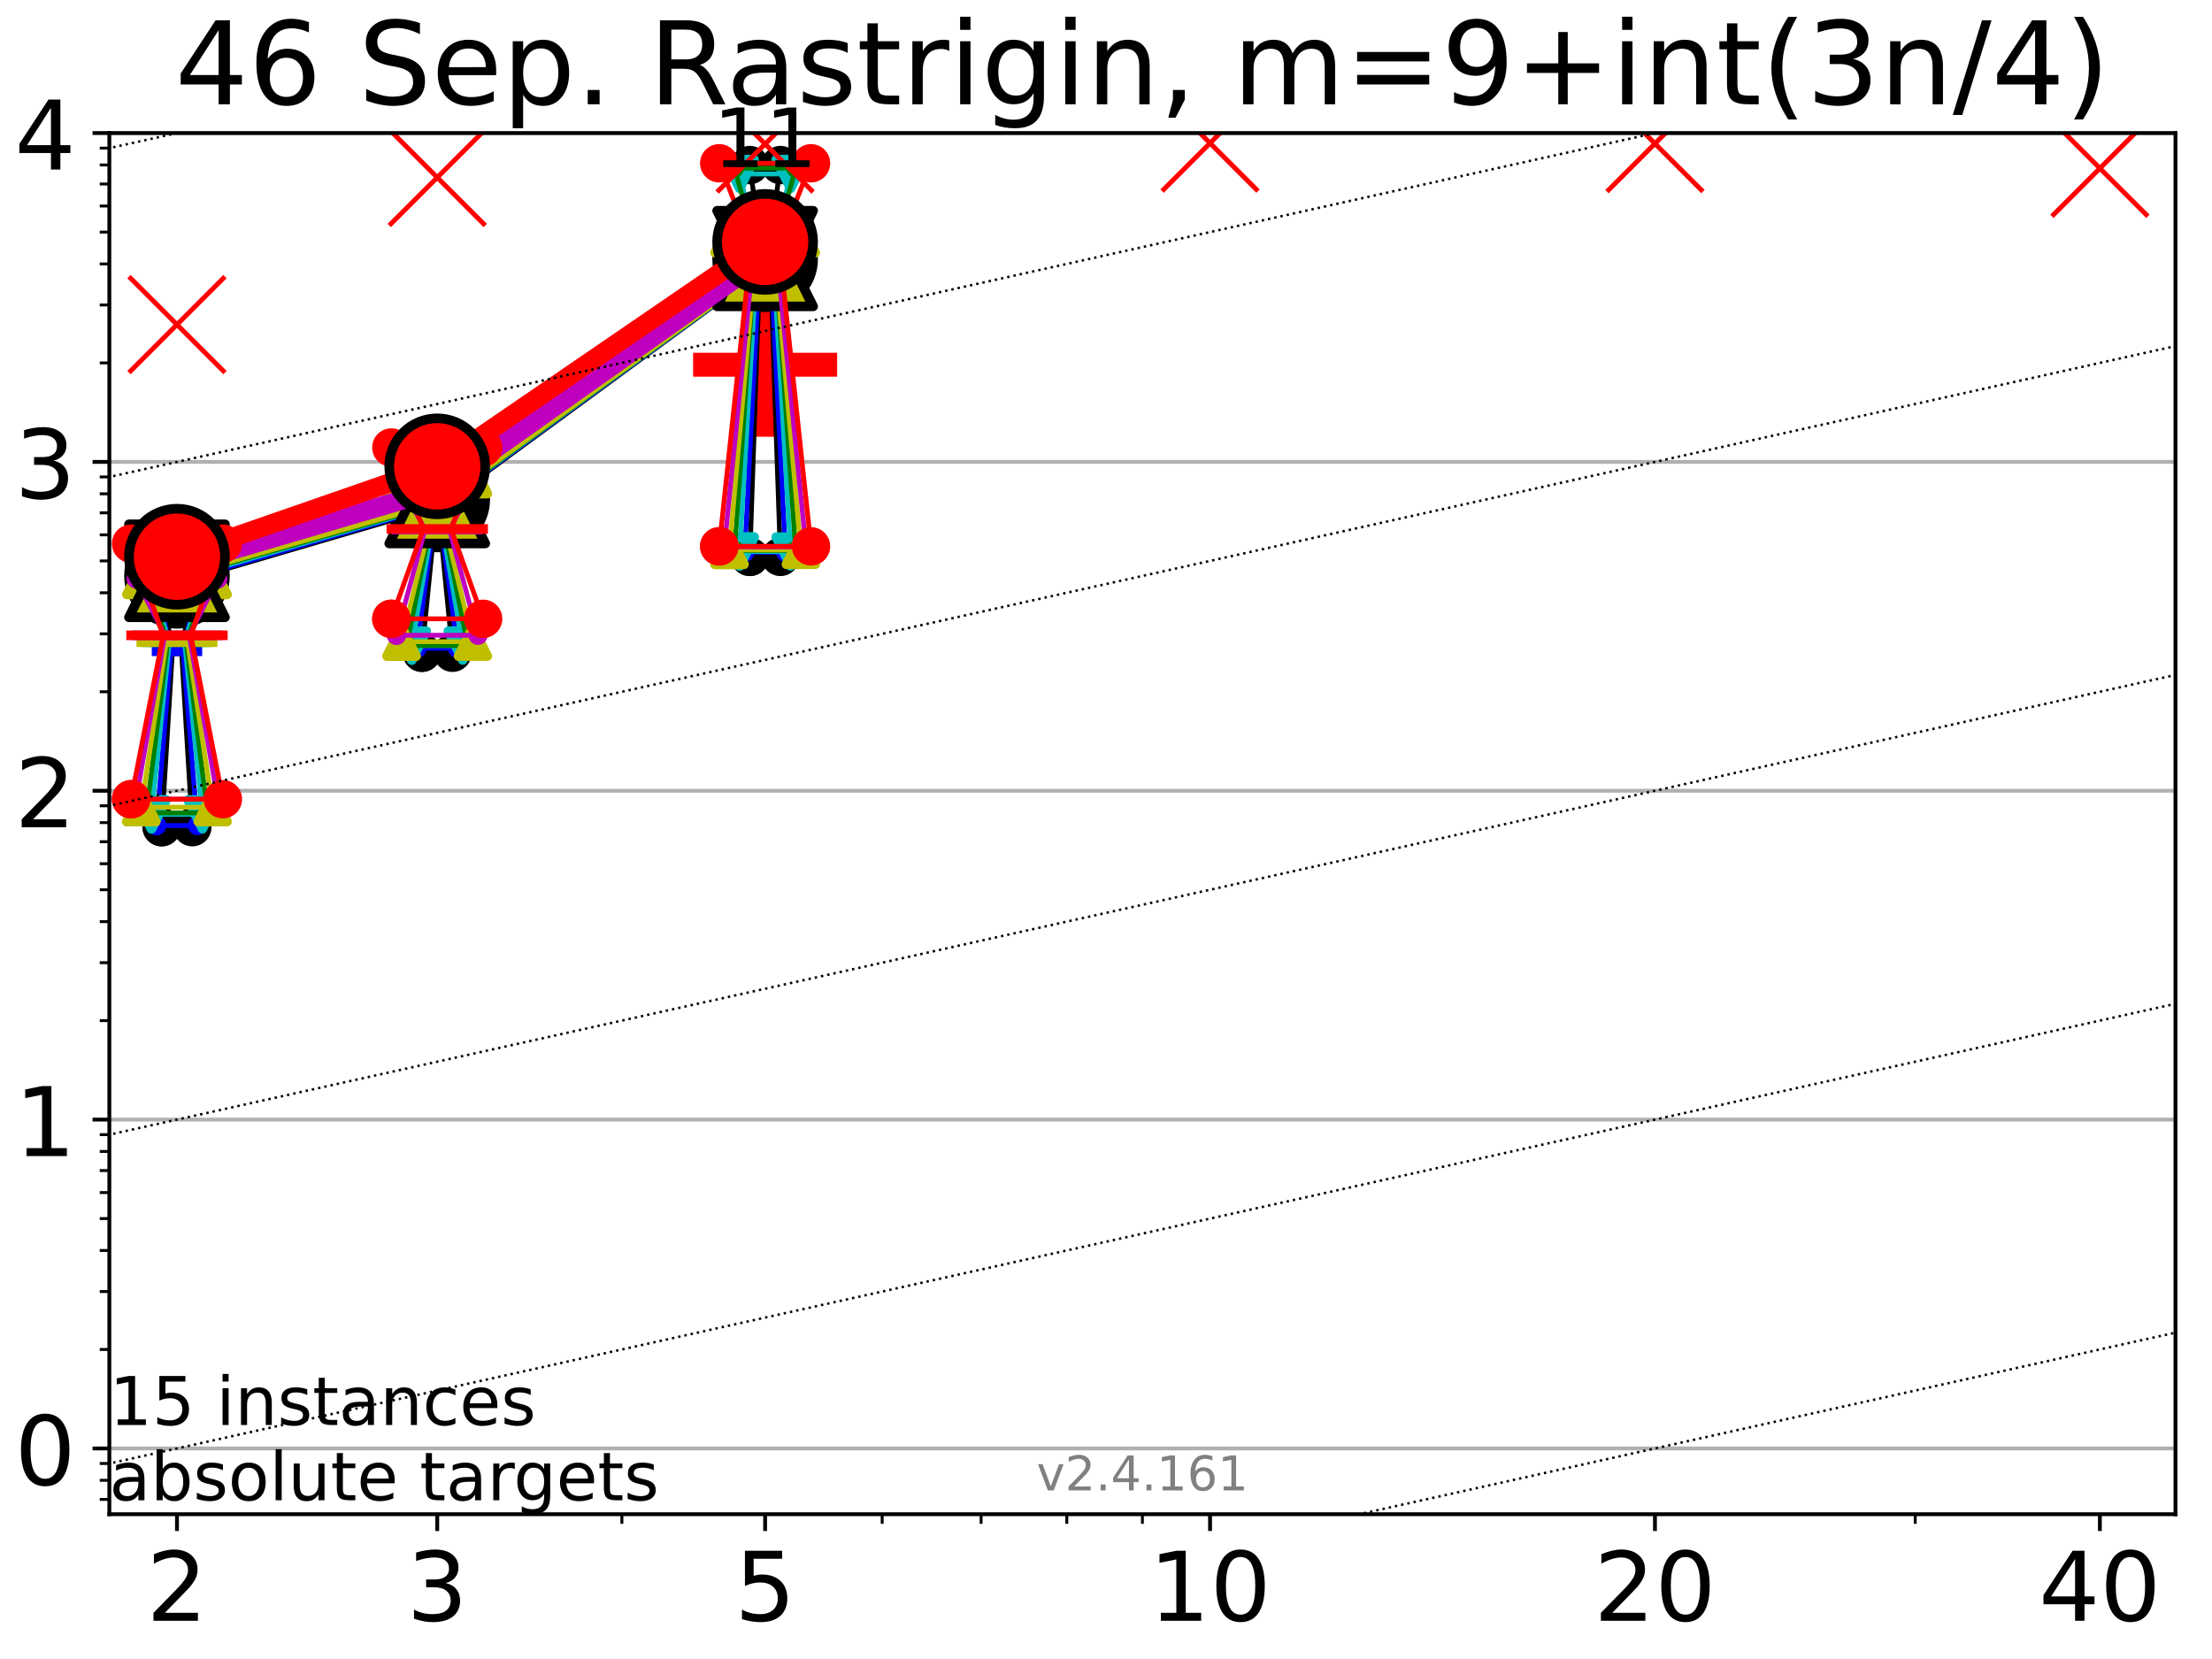 <?xml version="1.0" encoding="utf-8" standalone="no"?>
<!DOCTYPE svg PUBLIC "-//W3C//DTD SVG 1.1//EN"
  "http://www.w3.org/Graphics/SVG/1.1/DTD/svg11.dtd">
<!-- Created with matplotlib (https://matplotlib.org/) -->
<svg height="345.6pt" version="1.1" viewBox="0 0 460.8 345.6" width="460.8pt" xmlns="http://www.w3.org/2000/svg" xmlns:xlink="http://www.w3.org/1999/xlink">
 <defs>
  <style type="text/css">*{stroke-linecap:butt;stroke-linejoin:round;}</style>
 </defs>
 <g id="figure_1">
  <g id="patch_1">
   <path d="M 0 345.6 
L 460.8 345.6 
L 460.8 0 
L 0 0 
z
" style="fill:#ffffff;"/>
  </g>
  <g id="axes_1">
   <g id="patch_2">
    <path d="M 22.78 315.44 
L 453.192 315.44 
L 453.192 27.72 
L 22.78 27.72 
z
" style="fill:#ffffff;"/>
   </g>
   <g id="line2d_1">
    <defs>
     <path d="M -15 0 
L 15 0 
M 0 15 
L 0 -15 
" id="m94b03fb12e" style="stroke:#ff0000;stroke-width:5;"/>
    </defs>
    <g clip-path="url(#p5f3a510061)">
     <use style="fill:#ff0000;stroke:#ff0000;stroke-width:5;" x="159.39" xlink:href="#m94b03fb12e" y="75.977"/>
    </g>
   </g>
   <g id="matplotlib.axis_1">
    <g id="xtick_1">
     <g id="line2d_2">
      <defs>
       <path d="M 0 0 
L 0 3.5 
" id="m92d4aea930" style="stroke:#000000;stroke-width:0.8;"/>
      </defs>
      <g>
       <use style="stroke:#000000;stroke-width:0.8;" x="36.868" xlink:href="#m92d4aea930" y="315.44"/>
      </g>
     </g>
     <g id="text_1">
      <!-- 2 -->
      <g transform="translate(30.506 337.637)scale(0.2 -0.2)">
       <defs>
        <path d="M 19.188 8.297 
L 53.609 8.297 
L 53.609 0 
L 7.328 0 
L 7.328 8.297 
Q 12.938 14.109 22.625 23.891 
Q 32.328 33.688 34.812 36.531 
Q 39.547 41.844 41.422 45.531 
Q 43.312 49.219 43.312 52.781 
Q 43.312 58.594 39.234 62.25 
Q 35.156 65.922 28.609 65.922 
Q 23.969 65.922 18.812 64.312 
Q 13.672 62.703 7.812 59.422 
L 7.812 69.391 
Q 13.766 71.781 18.938 73 
Q 24.125 74.219 28.422 74.219 
Q 39.75 74.219 46.484 68.547 
Q 53.219 62.891 53.219 53.422 
Q 53.219 48.922 51.531 44.891 
Q 49.859 40.875 45.406 35.406 
Q 44.188 33.984 37.641 27.219 
Q 31.109 20.453 19.188 8.297 
z
" id="DejaVuSans-50"/>
       </defs>
       <use xlink:href="#DejaVuSans-50"/>
      </g>
     </g>
    </g>
    <g id="xtick_2">
     <g id="line2d_3">
      <g>
       <use style="stroke:#000000;stroke-width:0.8;" x="91.085" xlink:href="#m92d4aea930" y="315.44"/>
      </g>
     </g>
     <g id="text_2">
      <!-- 3 -->
      <g transform="translate(84.723 337.637)scale(0.2 -0.2)">
       <defs>
        <path d="M 40.578 39.312 
Q 47.656 37.797 51.625 33 
Q 55.609 28.219 55.609 21.188 
Q 55.609 10.406 48.188 4.484 
Q 40.766 -1.422 27.094 -1.422 
Q 22.516 -1.422 17.656 -0.516 
Q 12.797 0.391 7.625 2.203 
L 7.625 11.719 
Q 11.719 9.328 16.594 8.109 
Q 21.484 6.891 26.812 6.891 
Q 36.078 6.891 40.938 10.547 
Q 45.797 14.203 45.797 21.188 
Q 45.797 27.641 41.281 31.266 
Q 36.766 34.906 28.719 34.906 
L 20.219 34.906 
L 20.219 43.016 
L 29.109 43.016 
Q 36.375 43.016 40.234 45.922 
Q 44.094 48.828 44.094 54.297 
Q 44.094 59.906 40.109 62.906 
Q 36.141 65.922 28.719 65.922 
Q 24.656 65.922 20.016 65.031 
Q 15.375 64.156 9.812 62.312 
L 9.812 71.094 
Q 15.438 72.656 20.344 73.438 
Q 25.25 74.219 29.594 74.219 
Q 40.828 74.219 47.359 69.109 
Q 53.906 64.016 53.906 55.328 
Q 53.906 49.266 50.438 45.094 
Q 46.969 40.922 40.578 39.312 
z
" id="DejaVuSans-51"/>
       </defs>
       <use xlink:href="#DejaVuSans-51"/>
      </g>
     </g>
    </g>
    <g id="xtick_3">
     <g id="line2d_4">
      <g>
       <use style="stroke:#000000;stroke-width:0.8;" x="159.39" xlink:href="#m92d4aea930" y="315.44"/>
      </g>
     </g>
     <g id="text_3">
      <!-- 5 -->
      <g transform="translate(153.028 337.637)scale(0.2 -0.2)">
       <defs>
        <path d="M 10.797 72.906 
L 49.516 72.906 
L 49.516 64.594 
L 19.828 64.594 
L 19.828 46.734 
Q 21.969 47.469 24.109 47.828 
Q 26.266 48.188 28.422 48.188 
Q 40.625 48.188 47.75 41.5 
Q 54.891 34.812 54.891 23.391 
Q 54.891 11.625 47.562 5.094 
Q 40.234 -1.422 26.906 -1.422 
Q 22.312 -1.422 17.547 -0.641 
Q 12.797 0.141 7.719 1.703 
L 7.719 11.625 
Q 12.109 9.234 16.797 8.062 
Q 21.484 6.891 26.703 6.891 
Q 35.156 6.891 40.078 11.328 
Q 45.016 15.766 45.016 23.391 
Q 45.016 31 40.078 35.438 
Q 35.156 39.891 26.703 39.891 
Q 22.75 39.891 18.812 39.016 
Q 14.891 38.141 10.797 36.281 
z
" id="DejaVuSans-53"/>
       </defs>
       <use xlink:href="#DejaVuSans-53"/>
      </g>
     </g>
    </g>
    <g id="xtick_4">
     <g id="line2d_5">
      <g>
       <use style="stroke:#000000;stroke-width:0.8;" x="252.074" xlink:href="#m92d4aea930" y="315.44"/>
      </g>
     </g>
     <g id="text_4">
      <!-- 10 -->
      <g transform="translate(239.349 337.637)scale(0.2 -0.2)">
       <defs>
        <path d="M 12.406 8.297 
L 28.516 8.297 
L 28.516 63.922 
L 10.984 60.406 
L 10.984 69.391 
L 28.422 72.906 
L 38.281 72.906 
L 38.281 8.297 
L 54.391 8.297 
L 54.391 0 
L 12.406 0 
z
" id="DejaVuSans-49"/>
        <path d="M 31.781 66.406 
Q 24.172 66.406 20.328 58.906 
Q 16.5 51.422 16.5 36.375 
Q 16.5 21.391 20.328 13.891 
Q 24.172 6.391 31.781 6.391 
Q 39.453 6.391 43.281 13.891 
Q 47.125 21.391 47.125 36.375 
Q 47.125 51.422 43.281 58.906 
Q 39.453 66.406 31.781 66.406 
z
M 31.781 74.219 
Q 44.047 74.219 50.516 64.516 
Q 56.984 54.828 56.984 36.375 
Q 56.984 17.969 50.516 8.266 
Q 44.047 -1.422 31.781 -1.422 
Q 19.531 -1.422 13.062 8.266 
Q 6.594 17.969 6.594 36.375 
Q 6.594 54.828 13.062 64.516 
Q 19.531 74.219 31.781 74.219 
z
" id="DejaVuSans-48"/>
       </defs>
       <use xlink:href="#DejaVuSans-49"/>
       <use x="63.623" xlink:href="#DejaVuSans-48"/>
      </g>
     </g>
    </g>
    <g id="xtick_5">
     <g id="line2d_6">
      <g>
       <use style="stroke:#000000;stroke-width:0.8;" x="344.758" xlink:href="#m92d4aea930" y="315.44"/>
      </g>
     </g>
     <g id="text_5">
      <!-- 20 -->
      <g transform="translate(332.033 337.637)scale(0.2 -0.2)">
       <use xlink:href="#DejaVuSans-50"/>
       <use x="63.623" xlink:href="#DejaVuSans-48"/>
      </g>
     </g>
    </g>
    <g id="xtick_6">
     <g id="line2d_7">
      <g>
       <use style="stroke:#000000;stroke-width:0.8;" x="437.443" xlink:href="#m92d4aea930" y="315.44"/>
      </g>
     </g>
     <g id="text_6">
      <!-- 40 -->
      <g transform="translate(424.718 337.637)scale(0.2 -0.2)">
       <defs>
        <path d="M 37.797 64.312 
L 12.891 25.391 
L 37.797 25.391 
z
M 35.203 72.906 
L 47.609 72.906 
L 47.609 25.391 
L 58.016 25.391 
L 58.016 17.188 
L 47.609 17.188 
L 47.609 0 
L 37.797 0 
L 37.797 17.188 
L 4.891 17.188 
L 4.891 26.703 
z
" id="DejaVuSans-52"/>
       </defs>
       <use xlink:href="#DejaVuSans-52"/>
       <use x="63.623" xlink:href="#DejaVuSans-48"/>
      </g>
     </g>
    </g>
    <g id="xtick_7">
     <g id="line2d_8">
      <defs>
       <path d="M 0 0 
L 0 2 
" id="mdaca77de1f" style="stroke:#000000;stroke-width:0.6;"/>
      </defs>
      <g>
       <use style="stroke:#000000;stroke-width:0.6;" x="129.552" xlink:href="#mdaca77de1f" y="315.44"/>
      </g>
     </g>
    </g>
    <g id="xtick_8">
     <g id="line2d_9">
      <g>
       <use style="stroke:#000000;stroke-width:0.6;" x="183.769" xlink:href="#mdaca77de1f" y="315.44"/>
      </g>
     </g>
    </g>
    <g id="xtick_9">
     <g id="line2d_10">
      <g>
       <use style="stroke:#000000;stroke-width:0.6;" x="204.381" xlink:href="#mdaca77de1f" y="315.44"/>
      </g>
     </g>
    </g>
    <g id="xtick_10">
     <g id="line2d_11">
      <g>
       <use style="stroke:#000000;stroke-width:0.6;" x="222.237" xlink:href="#mdaca77de1f" y="315.44"/>
      </g>
     </g>
    </g>
    <g id="xtick_11">
     <g id="line2d_12">
      <g>
       <use style="stroke:#000000;stroke-width:0.6;" x="237.986" xlink:href="#mdaca77de1f" y="315.44"/>
      </g>
     </g>
    </g>
    <g id="xtick_12">
     <g id="line2d_13">
      <g>
       <use style="stroke:#000000;stroke-width:0.6;" x="398.975" xlink:href="#mdaca77de1f" y="315.44"/>
      </g>
     </g>
    </g>
   </g>
   <g id="matplotlib.axis_2">
    <g id="ytick_1">
     <g id="line2d_14">
      <path clip-path="url(#p5f3a510061)" d="M 22.78 301.739 
L 453.192 301.739 
" style="fill:none;stroke:#b0b0b0;stroke-linecap:square;stroke-width:0.8;"/>
     </g>
     <g id="line2d_15">
      <defs>
       <path d="M 0 0 
L -3.5 0 
" id="m736a19d069" style="stroke:#000000;stroke-width:0.8;"/>
      </defs>
      <g>
       <use style="stroke:#000000;stroke-width:0.8;" x="22.78" xlink:href="#m736a19d069" y="301.739"/>
      </g>
     </g>
     <g id="text_7">
      <!-- 0 -->
      <g transform="translate(3.055 309.337)scale(0.2 -0.2)">
       <use xlink:href="#DejaVuSans-48"/>
      </g>
     </g>
    </g>
    <g id="ytick_2">
     <g id="line2d_16">
      <path clip-path="url(#p5f3a510061)" d="M 22.78 233.234 
L 453.192 233.234 
" style="fill:none;stroke:#b0b0b0;stroke-linecap:square;stroke-width:0.8;"/>
     </g>
     <g id="line2d_17">
      <g>
       <use style="stroke:#000000;stroke-width:0.8;" x="22.78" xlink:href="#m736a19d069" y="233.234"/>
      </g>
     </g>
     <g id="text_8">
      <!-- 1 -->
      <g transform="translate(3.055 240.833)scale(0.2 -0.2)">
       <use xlink:href="#DejaVuSans-49"/>
      </g>
     </g>
    </g>
    <g id="ytick_3">
     <g id="line2d_18">
      <path clip-path="url(#p5f3a510061)" d="M 22.78 164.73 
L 453.192 164.73 
" style="fill:none;stroke:#b0b0b0;stroke-linecap:square;stroke-width:0.8;"/>
     </g>
     <g id="line2d_19">
      <g>
       <use style="stroke:#000000;stroke-width:0.8;" x="22.78" xlink:href="#m736a19d069" y="164.73"/>
      </g>
     </g>
     <g id="text_9">
      <!-- 2 -->
      <g transform="translate(3.055 172.328)scale(0.2 -0.2)">
       <use xlink:href="#DejaVuSans-50"/>
      </g>
     </g>
    </g>
    <g id="ytick_4">
     <g id="line2d_20">
      <path clip-path="url(#p5f3a510061)" d="M 22.78 96.225 
L 453.192 96.225 
" style="fill:none;stroke:#b0b0b0;stroke-linecap:square;stroke-width:0.8;"/>
     </g>
     <g id="line2d_21">
      <g>
       <use style="stroke:#000000;stroke-width:0.8;" x="22.78" xlink:href="#m736a19d069" y="96.225"/>
      </g>
     </g>
     <g id="text_10">
      <!-- 3 -->
      <g transform="translate(3.055 103.823)scale(0.2 -0.2)">
       <use xlink:href="#DejaVuSans-51"/>
      </g>
     </g>
    </g>
    <g id="ytick_5">
     <g id="line2d_22">
      <path clip-path="url(#p5f3a510061)" d="M 22.78 27.72 
L 453.192 27.72 
" style="fill:none;stroke:#b0b0b0;stroke-linecap:square;stroke-width:0.8;"/>
     </g>
     <g id="line2d_23">
      <g>
       <use style="stroke:#000000;stroke-width:0.8;" x="22.78" xlink:href="#m736a19d069" y="27.72"/>
      </g>
     </g>
     <g id="text_11">
      <!-- 4 -->
      <g transform="translate(3.055 35.318)scale(0.2 -0.2)">
       <use xlink:href="#DejaVuSans-52"/>
      </g>
     </g>
    </g>
    <g id="ytick_6">
     <g id="line2d_24">
      <defs>
       <path d="M 0 0 
L -2 0 
" id="m7c3826da08" style="stroke:#000000;stroke-width:0.6;"/>
      </defs>
      <g>
       <use style="stroke:#000000;stroke-width:0.6;" x="22.78" xlink:href="#m7c3826da08" y="312.351"/>
      </g>
     </g>
    </g>
    <g id="ytick_7">
     <g id="line2d_25">
      <g>
       <use style="stroke:#000000;stroke-width:0.6;" x="22.78" xlink:href="#m7c3826da08" y="308.378"/>
      </g>
     </g>
    </g>
    <g id="ytick_8">
     <g id="line2d_26">
      <g>
       <use style="stroke:#000000;stroke-width:0.6;" x="22.78" xlink:href="#m7c3826da08" y="304.874"/>
      </g>
     </g>
    </g>
    <g id="ytick_9">
     <g id="line2d_27">
      <g>
       <use style="stroke:#000000;stroke-width:0.6;" x="22.78" xlink:href="#m7c3826da08" y="281.117"/>
      </g>
     </g>
    </g>
    <g id="ytick_10">
     <g id="line2d_28">
      <g>
       <use style="stroke:#000000;stroke-width:0.6;" x="22.78" xlink:href="#m7c3826da08" y="269.054"/>
      </g>
     </g>
    </g>
    <g id="ytick_11">
     <g id="line2d_29">
      <g>
       <use style="stroke:#000000;stroke-width:0.6;" x="22.78" xlink:href="#m7c3826da08" y="260.495"/>
      </g>
     </g>
    </g>
    <g id="ytick_12">
     <g id="line2d_30">
      <g>
       <use style="stroke:#000000;stroke-width:0.6;" x="22.78" xlink:href="#m7c3826da08" y="253.856"/>
      </g>
     </g>
    </g>
    <g id="ytick_13">
     <g id="line2d_31">
      <g>
       <use style="stroke:#000000;stroke-width:0.6;" x="22.78" xlink:href="#m7c3826da08" y="248.432"/>
      </g>
     </g>
    </g>
    <g id="ytick_14">
     <g id="line2d_32">
      <g>
       <use style="stroke:#000000;stroke-width:0.6;" x="22.78" xlink:href="#m7c3826da08" y="243.846"/>
      </g>
     </g>
    </g>
    <g id="ytick_15">
     <g id="line2d_33">
      <g>
       <use style="stroke:#000000;stroke-width:0.6;" x="22.78" xlink:href="#m7c3826da08" y="239.873"/>
      </g>
     </g>
    </g>
    <g id="ytick_16">
     <g id="line2d_34">
      <g>
       <use style="stroke:#000000;stroke-width:0.6;" x="22.78" xlink:href="#m7c3826da08" y="236.369"/>
      </g>
     </g>
    </g>
    <g id="ytick_17">
     <g id="line2d_35">
      <g>
       <use style="stroke:#000000;stroke-width:0.6;" x="22.78" xlink:href="#m7c3826da08" y="212.612"/>
      </g>
     </g>
    </g>
    <g id="ytick_18">
     <g id="line2d_36">
      <g>
       <use style="stroke:#000000;stroke-width:0.6;" x="22.78" xlink:href="#m7c3826da08" y="200.549"/>
      </g>
     </g>
    </g>
    <g id="ytick_19">
     <g id="line2d_37">
      <g>
       <use style="stroke:#000000;stroke-width:0.6;" x="22.78" xlink:href="#m7c3826da08" y="191.99"/>
      </g>
     </g>
    </g>
    <g id="ytick_20">
     <g id="line2d_38">
      <g>
       <use style="stroke:#000000;stroke-width:0.6;" x="22.78" xlink:href="#m7c3826da08" y="185.352"/>
      </g>
     </g>
    </g>
    <g id="ytick_21">
     <g id="line2d_39">
      <g>
       <use style="stroke:#000000;stroke-width:0.6;" x="22.78" xlink:href="#m7c3826da08" y="179.927"/>
      </g>
     </g>
    </g>
    <g id="ytick_22">
     <g id="line2d_40">
      <g>
       <use style="stroke:#000000;stroke-width:0.6;" x="22.78" xlink:href="#m7c3826da08" y="175.341"/>
      </g>
     </g>
    </g>
    <g id="ytick_23">
     <g id="line2d_41">
      <g>
       <use style="stroke:#000000;stroke-width:0.6;" x="22.78" xlink:href="#m7c3826da08" y="171.368"/>
      </g>
     </g>
    </g>
    <g id="ytick_24">
     <g id="line2d_42">
      <g>
       <use style="stroke:#000000;stroke-width:0.6;" x="22.78" xlink:href="#m7c3826da08" y="167.864"/>
      </g>
     </g>
    </g>
    <g id="ytick_25">
     <g id="line2d_43">
      <g>
       <use style="stroke:#000000;stroke-width:0.6;" x="22.78" xlink:href="#m7c3826da08" y="144.108"/>
      </g>
     </g>
    </g>
    <g id="ytick_26">
     <g id="line2d_44">
      <g>
       <use style="stroke:#000000;stroke-width:0.6;" x="22.78" xlink:href="#m7c3826da08" y="132.044"/>
      </g>
     </g>
    </g>
    <g id="ytick_27">
     <g id="line2d_45">
      <g>
       <use style="stroke:#000000;stroke-width:0.6;" x="22.78" xlink:href="#m7c3826da08" y="123.486"/>
      </g>
     </g>
    </g>
    <g id="ytick_28">
     <g id="line2d_46">
      <g>
       <use style="stroke:#000000;stroke-width:0.6;" x="22.78" xlink:href="#m7c3826da08" y="116.847"/>
      </g>
     </g>
    </g>
    <g id="ytick_29">
     <g id="line2d_47">
      <g>
       <use style="stroke:#000000;stroke-width:0.6;" x="22.78" xlink:href="#m7c3826da08" y="111.422"/>
      </g>
     </g>
    </g>
    <g id="ytick_30">
     <g id="line2d_48">
      <g>
       <use style="stroke:#000000;stroke-width:0.6;" x="22.78" xlink:href="#m7c3826da08" y="106.836"/>
      </g>
     </g>
    </g>
    <g id="ytick_31">
     <g id="line2d_49">
      <g>
       <use style="stroke:#000000;stroke-width:0.6;" x="22.78" xlink:href="#m7c3826da08" y="102.864"/>
      </g>
     </g>
    </g>
    <g id="ytick_32">
     <g id="line2d_50">
      <g>
       <use style="stroke:#000000;stroke-width:0.6;" x="22.78" xlink:href="#m7c3826da08" y="99.359"/>
      </g>
     </g>
    </g>
    <g id="ytick_33">
     <g id="line2d_51">
      <g>
       <use style="stroke:#000000;stroke-width:0.6;" x="22.78" xlink:href="#m7c3826da08" y="75.603"/>
      </g>
     </g>
    </g>
    <g id="ytick_34">
     <g id="line2d_52">
      <g>
       <use style="stroke:#000000;stroke-width:0.6;" x="22.78" xlink:href="#m7c3826da08" y="63.54"/>
      </g>
     </g>
    </g>
    <g id="ytick_35">
     <g id="line2d_53">
      <g>
       <use style="stroke:#000000;stroke-width:0.6;" x="22.78" xlink:href="#m7c3826da08" y="54.981"/>
      </g>
     </g>
    </g>
    <g id="ytick_36">
     <g id="line2d_54">
      <g>
       <use style="stroke:#000000;stroke-width:0.6;" x="22.78" xlink:href="#m7c3826da08" y="48.342"/>
      </g>
     </g>
    </g>
    <g id="ytick_37">
     <g id="line2d_55">
      <g>
       <use style="stroke:#000000;stroke-width:0.6;" x="22.78" xlink:href="#m7c3826da08" y="42.918"/>
      </g>
     </g>
    </g>
    <g id="ytick_38">
     <g id="line2d_56">
      <g>
       <use style="stroke:#000000;stroke-width:0.6;" x="22.78" xlink:href="#m7c3826da08" y="38.332"/>
      </g>
     </g>
    </g>
    <g id="ytick_39">
     <g id="line2d_57">
      <g>
       <use style="stroke:#000000;stroke-width:0.6;" x="22.78" xlink:href="#m7c3826da08" y="34.359"/>
      </g>
     </g>
    </g>
    <g id="ytick_40">
     <g id="line2d_58">
      <g>
       <use style="stroke:#000000;stroke-width:0.6;" x="22.78" xlink:href="#m7c3826da08" y="30.855"/>
      </g>
     </g>
    </g>
   </g>
   <g id="line2d_59">
    <path clip-path="url(#p5f3a510061)" d="M 33.682 172.313 
L 35.912 135.679 
L 33.682 122.399 
L 40.054 122.399 
L 37.824 135.679 
L 40.054 172.313 
L 33.682 172.313 
" style="fill:none;stroke:#000000;stroke-linecap:square;"/>
   </g>
   <g id="line2d_60">
    <path clip-path="url(#p5f3a510061)" d="M 33.682 172.313 
L 40.054 172.313 
L 40.054 122.399 
L 33.682 122.399 
L 33.682 172.313 
" style="fill:none;"/>
    <defs>
     <path d="M 0 3 
C 0.796 3 1.559 2.684 2.121 2.121 
C 2.684 1.559 3 0.796 3 0 
C 3 -0.796 2.684 -1.559 2.121 -2.121 
C 1.559 -2.684 0.796 -3 0 -3 
C -0.796 -3 -1.559 -2.684 -2.121 -2.121 
C -2.684 -1.559 -3 -0.796 -3 0 
C -3 0.796 -2.684 1.559 -2.121 2.121 
C -1.559 2.684 -0.796 3 0 3 
z
" id="m83d5bbad82" style="stroke:#000000;stroke-width:2;"/>
    </defs>
    <g clip-path="url(#p5f3a510061)">
     <use style="stroke:#000000;stroke-width:2;" x="33.682" xlink:href="#m83d5bbad82" y="172.313"/>
     <use style="stroke:#000000;stroke-width:2;" x="40.054" xlink:href="#m83d5bbad82" y="172.313"/>
     <use style="stroke:#000000;stroke-width:2;" x="40.054" xlink:href="#m83d5bbad82" y="122.399"/>
     <use style="stroke:#000000;stroke-width:2;" x="33.682" xlink:href="#m83d5bbad82" y="122.399"/>
     <use style="stroke:#000000;stroke-width:2;" x="33.682" xlink:href="#m83d5bbad82" y="172.313"/>
    </g>
   </g>
   <g id="line2d_61">
    <path clip-path="url(#p5f3a510061)" d="M 33.682 135.679 
L 40.054 135.679 
" style="fill:none;stroke:#000000;stroke-linecap:square;stroke-width:2;"/>
   </g>
   <g id="line2d_62">
    <path clip-path="url(#p5f3a510061)" d="M 87.899 135.979 
L 90.129 113.457 
L 87.899 100.531 
L 94.271 100.531 
L 92.041 113.457 
L 94.271 135.979 
L 87.899 135.979 
" style="fill:none;stroke:#000000;stroke-linecap:square;"/>
   </g>
   <g id="line2d_63">
    <path clip-path="url(#p5f3a510061)" d="M 87.899 135.979 
L 94.271 135.979 
L 94.271 100.531 
L 87.899 100.531 
L 87.899 135.979 
" style="fill:none;"/>
    <g clip-path="url(#p5f3a510061)">
     <use style="stroke:#000000;stroke-width:2;" x="87.899" xlink:href="#m83d5bbad82" y="135.979"/>
     <use style="stroke:#000000;stroke-width:2;" x="94.271" xlink:href="#m83d5bbad82" y="135.979"/>
     <use style="stroke:#000000;stroke-width:2;" x="94.271" xlink:href="#m83d5bbad82" y="100.531"/>
     <use style="stroke:#000000;stroke-width:2;" x="87.899" xlink:href="#m83d5bbad82" y="100.531"/>
     <use style="stroke:#000000;stroke-width:2;" x="87.899" xlink:href="#m83d5bbad82" y="135.979"/>
    </g>
   </g>
   <g id="line2d_64">
    <path clip-path="url(#p5f3a510061)" d="M 87.899 113.457 
L 94.271 113.457 
" style="fill:none;stroke:#000000;stroke-linecap:square;stroke-width:2;"/>
   </g>
   <g id="line2d_65">
    <path clip-path="url(#p5f3a510061)" d="M 156.204 116.005 
L 158.434 51.161 
L 156.204 34.387 
L 162.576 34.387 
L 160.346 51.161 
L 162.576 116.005 
L 156.204 116.005 
" style="fill:none;stroke:#000000;stroke-linecap:square;"/>
   </g>
   <g id="line2d_66">
    <path clip-path="url(#p5f3a510061)" d="M 156.204 116.005 
L 162.576 116.005 
L 162.576 34.387 
L 156.204 34.387 
L 156.204 116.005 
" style="fill:none;"/>
    <g clip-path="url(#p5f3a510061)">
     <use style="stroke:#000000;stroke-width:2;" x="156.204" xlink:href="#m83d5bbad82" y="116.005"/>
     <use style="stroke:#000000;stroke-width:2;" x="162.576" xlink:href="#m83d5bbad82" y="116.005"/>
     <use style="stroke:#000000;stroke-width:2;" x="162.576" xlink:href="#m83d5bbad82" y="34.387"/>
     <use style="stroke:#000000;stroke-width:2;" x="156.204" xlink:href="#m83d5bbad82" y="34.387"/>
     <use style="stroke:#000000;stroke-width:2;" x="156.204" xlink:href="#m83d5bbad82" y="116.005"/>
    </g>
   </g>
   <g id="line2d_67">
    <path clip-path="url(#p5f3a510061)" d="M 156.204 51.161 
L 162.576 51.161 
" style="fill:none;stroke:#000000;stroke-linecap:square;stroke-width:2;"/>
   </g>
   <g id="line2d_68">
    <path clip-path="url(#p5f3a510061)" d="M 36.868 119.957 
L 91.085 104.044 
" style="fill:none;stroke:#000000;stroke-linecap:square;stroke-width:4;"/>
   </g>
   <g id="line2d_69">
    <path clip-path="url(#p5f3a510061)" d="M 91.085 104.044 
L 159.39 53.996 
" style="fill:none;stroke:#000000;stroke-linecap:square;stroke-width:4;"/>
   </g>
   <g id="line2d_70">
    <path clip-path="url(#p5f3a510061)" d="M 36.868 119.957 
L 91.085 104.044 
L 159.39 53.996 
" style="fill:none;"/>
    <defs>
     <path d="M 0 10 
C 2.652 10 5.196 8.946 7.071 7.071 
C 8.946 5.196 10 2.652 10 0 
C 10 -2.652 8.946 -5.196 7.071 -7.071 
C 5.196 -8.946 2.652 -10 0 -10 
C -2.652 -10 -5.196 -8.946 -7.071 -7.071 
C -8.946 -5.196 -10 -2.652 -10 0 
C -10 2.652 -8.946 5.196 -7.071 7.071 
C -5.196 8.946 -2.652 10 0 10 
z
" id="m2b7322a680" style="stroke:#000000;stroke-width:2;"/>
    </defs>
    <g clip-path="url(#p5f3a510061)">
     <use style="stroke:#000000;stroke-width:2;" x="36.868" xlink:href="#m2b7322a680" y="119.957"/>
     <use style="stroke:#000000;stroke-width:2;" x="91.085" xlink:href="#m2b7322a680" y="104.044"/>
     <use style="stroke:#000000;stroke-width:2;" x="159.39" xlink:href="#m2b7322a680" y="53.996"/>
    </g>
   </g>
   <g id="line2d_71">
    <path clip-path="url(#p5f3a510061)" d="M 32.62 171.979 
L 35.594 135.679 
L 32.62 121.972 
L 41.116 121.972 
L 38.143 135.679 
L 41.116 171.979 
L 32.62 171.979 
" style="fill:none;stroke:#0000ff;stroke-linecap:square;"/>
   </g>
   <g id="line2d_72">
    <path clip-path="url(#p5f3a510061)" d="M 32.62 171.979 
L 41.116 171.979 
L 41.116 121.972 
L 32.62 121.972 
L 32.62 171.979 
" style="fill:none;"/>
    <defs>
     <path d="M 0 1.5 
C 0.398 1.5 0.779 1.342 1.061 1.061 
C 1.342 0.779 1.5 0.398 1.5 0 
C 1.5 -0.398 1.342 -0.779 1.061 -1.061 
C 0.779 -1.342 0.398 -1.5 0 -1.5 
C -0.398 -1.5 -0.779 -1.342 -1.061 -1.061 
C -1.342 -0.779 -1.5 -0.398 -1.5 0 
C -1.5 0.398 -1.342 0.779 -1.061 1.061 
C -0.779 1.342 -0.398 1.5 0 1.5 
z
" id="m2ee39cfe23" style="stroke:#0000ff;"/>
    </defs>
    <g clip-path="url(#p5f3a510061)">
     <use style="fill:#0000ff;stroke:#0000ff;" x="32.62" xlink:href="#m2ee39cfe23" y="171.979"/>
     <use style="fill:#0000ff;stroke:#0000ff;" x="41.116" xlink:href="#m2ee39cfe23" y="171.979"/>
     <use style="fill:#0000ff;stroke:#0000ff;" x="41.116" xlink:href="#m2ee39cfe23" y="121.972"/>
     <use style="fill:#0000ff;stroke:#0000ff;" x="32.62" xlink:href="#m2ee39cfe23" y="121.972"/>
     <use style="fill:#0000ff;stroke:#0000ff;" x="32.62" xlink:href="#m2ee39cfe23" y="171.979"/>
    </g>
   </g>
   <g id="line2d_73">
    <path clip-path="url(#p5f3a510061)" d="M 32.62 135.679 
L 41.116 135.679 
" style="fill:none;stroke:#0000ff;stroke-linecap:square;stroke-width:2;"/>
   </g>
   <g id="line2d_74">
    <path clip-path="url(#p5f3a510061)" d="M 86.837 135.078 
L 89.811 113.141 
L 86.837 100.172 
L 95.333 100.172 
L 92.359 113.141 
L 95.333 135.078 
L 86.837 135.078 
" style="fill:none;stroke:#0000ff;stroke-linecap:square;"/>
   </g>
   <g id="line2d_75">
    <path clip-path="url(#p5f3a510061)" d="M 86.837 135.078 
L 95.333 135.078 
L 95.333 100.172 
L 86.837 100.172 
L 86.837 135.078 
" style="fill:none;"/>
    <g clip-path="url(#p5f3a510061)">
     <use style="fill:#0000ff;stroke:#0000ff;" x="86.837" xlink:href="#m2ee39cfe23" y="135.078"/>
     <use style="fill:#0000ff;stroke:#0000ff;" x="95.333" xlink:href="#m2ee39cfe23" y="135.078"/>
     <use style="fill:#0000ff;stroke:#0000ff;" x="95.333" xlink:href="#m2ee39cfe23" y="100.172"/>
     <use style="fill:#0000ff;stroke:#0000ff;" x="86.837" xlink:href="#m2ee39cfe23" y="100.172"/>
     <use style="fill:#0000ff;stroke:#0000ff;" x="86.837" xlink:href="#m2ee39cfe23" y="135.078"/>
    </g>
   </g>
   <g id="line2d_76">
    <path clip-path="url(#p5f3a510061)" d="M 86.837 113.141 
L 95.333 113.141 
" style="fill:none;stroke:#0000ff;stroke-linecap:square;stroke-width:2;"/>
   </g>
   <g id="line2d_77">
    <path clip-path="url(#p5f3a510061)" d="M 155.142 115.043 
L 158.116 57.044 
L 155.142 47.735 
L 163.638 47.735 
L 160.665 57.044 
L 163.638 115.043 
L 155.142 115.043 
" style="fill:none;stroke:#0000ff;stroke-linecap:square;"/>
   </g>
   <g id="line2d_78">
    <path clip-path="url(#p5f3a510061)" d="M 155.142 115.043 
L 163.638 115.043 
L 163.638 47.735 
L 155.142 47.735 
L 155.142 115.043 
" style="fill:none;"/>
    <g clip-path="url(#p5f3a510061)">
     <use style="fill:#0000ff;stroke:#0000ff;" x="155.142" xlink:href="#m2ee39cfe23" y="115.043"/>
     <use style="fill:#0000ff;stroke:#0000ff;" x="163.638" xlink:href="#m2ee39cfe23" y="115.043"/>
     <use style="fill:#0000ff;stroke:#0000ff;" x="163.638" xlink:href="#m2ee39cfe23" y="47.735"/>
     <use style="fill:#0000ff;stroke:#0000ff;" x="155.142" xlink:href="#m2ee39cfe23" y="47.735"/>
     <use style="fill:#0000ff;stroke:#0000ff;" x="155.142" xlink:href="#m2ee39cfe23" y="115.043"/>
    </g>
   </g>
   <g id="line2d_79">
    <path clip-path="url(#p5f3a510061)" d="M 155.142 57.044 
L 163.638 57.044 
" style="fill:none;stroke:#0000ff;stroke-linecap:square;stroke-width:2;"/>
   </g>
   <g id="line2d_80">
    <path clip-path="url(#p5f3a510061)" d="M 36.868 119.698 
L 91.085 103.794 
" style="fill:none;stroke:#0000ff;stroke-linecap:square;stroke-width:4;"/>
   </g>
   <g id="line2d_81">
    <path clip-path="url(#p5f3a510061)" d="M 91.085 103.794 
L 159.39 53.945 
" style="fill:none;stroke:#0000ff;stroke-linecap:square;stroke-width:4;"/>
   </g>
   <g id="line2d_82">
    <path clip-path="url(#p5f3a510061)" d="M 36.868 119.698 
L 91.085 103.794 
L 159.39 53.945 
" style="fill:none;"/>
    <defs>
     <path d="M 0 5 
C 1.326 5 2.598 4.473 3.536 3.536 
C 4.473 2.598 5 1.326 5 0 
C 5 -1.326 4.473 -2.598 3.536 -3.536 
C 2.598 -4.473 1.326 -5 0 -5 
C -1.326 -5 -2.598 -4.473 -3.536 -3.536 
C -4.473 -2.598 -5 -1.326 -5 0 
C -5 1.326 -4.473 2.598 -3.536 3.536 
C -2.598 4.473 -1.326 5 0 5 
z
" id="m0f2c63cbb8" style="stroke:#0000ff;"/>
    </defs>
    <g clip-path="url(#p5f3a510061)">
     <use style="fill:#0000ff;stroke:#0000ff;" x="36.868" xlink:href="#m0f2c63cbb8" y="119.698"/>
     <use style="fill:#0000ff;stroke:#0000ff;" x="91.085" xlink:href="#m0f2c63cbb8" y="103.794"/>
     <use style="fill:#0000ff;stroke:#0000ff;" x="159.39" xlink:href="#m0f2c63cbb8" y="53.945"/>
    </g>
   </g>
   <g id="line2d_83">
    <path clip-path="url(#p5f3a510061)" d="M 31.558 169.652 
L 35.275 133.78 
L 31.558 121.708 
L 42.178 121.708 
L 38.461 133.78 
L 42.178 169.652 
L 31.558 169.652 
" style="fill:none;stroke:#00bfbf;stroke-linecap:square;"/>
   </g>
   <g id="line2d_84">
    <path clip-path="url(#p5f3a510061)" d="M 31.558 169.652 
L 42.178 169.652 
L 42.178 121.708 
L 31.558 121.708 
L 31.558 169.652 
" style="fill:none;"/>
    <defs>
     <path d="M -0 3 
L 3 -3 
L -3 -3 
z
" id="m9241a9fe07" style="stroke:#00bfbf;stroke-linejoin:miter;stroke-width:2;"/>
    </defs>
    <g clip-path="url(#p5f3a510061)">
     <use style="fill:#00bfbf;stroke:#00bfbf;stroke-linejoin:miter;stroke-width:2;" x="31.558" xlink:href="#m9241a9fe07" y="169.652"/>
     <use style="fill:#00bfbf;stroke:#00bfbf;stroke-linejoin:miter;stroke-width:2;" x="42.178" xlink:href="#m9241a9fe07" y="169.652"/>
     <use style="fill:#00bfbf;stroke:#00bfbf;stroke-linejoin:miter;stroke-width:2;" x="42.178" xlink:href="#m9241a9fe07" y="121.708"/>
     <use style="fill:#00bfbf;stroke:#00bfbf;stroke-linejoin:miter;stroke-width:2;" x="31.558" xlink:href="#m9241a9fe07" y="121.708"/>
     <use style="fill:#00bfbf;stroke:#00bfbf;stroke-linejoin:miter;stroke-width:2;" x="31.558" xlink:href="#m9241a9fe07" y="169.652"/>
    </g>
   </g>
   <g id="line2d_85">
    <path clip-path="url(#p5f3a510061)" d="M 31.558 133.78 
L 42.178 133.78 
" style="fill:none;stroke:#00bfbf;stroke-linecap:square;stroke-width:2;"/>
   </g>
   <g id="line2d_86">
    <path clip-path="url(#p5f3a510061)" d="M 85.775 134.489 
L 89.492 112.983 
L 85.775 100.07 
L 96.395 100.07 
L 92.678 112.983 
L 96.395 134.489 
L 85.775 134.489 
" style="fill:none;stroke:#00bfbf;stroke-linecap:square;"/>
   </g>
   <g id="line2d_87">
    <path clip-path="url(#p5f3a510061)" d="M 85.775 134.489 
L 96.395 134.489 
L 96.395 100.07 
L 85.775 100.07 
L 85.775 134.489 
" style="fill:none;"/>
    <g clip-path="url(#p5f3a510061)">
     <use style="fill:#00bfbf;stroke:#00bfbf;stroke-linejoin:miter;stroke-width:2;" x="85.775" xlink:href="#m9241a9fe07" y="134.489"/>
     <use style="fill:#00bfbf;stroke:#00bfbf;stroke-linejoin:miter;stroke-width:2;" x="96.395" xlink:href="#m9241a9fe07" y="134.489"/>
     <use style="fill:#00bfbf;stroke:#00bfbf;stroke-linejoin:miter;stroke-width:2;" x="96.395" xlink:href="#m9241a9fe07" y="100.07"/>
     <use style="fill:#00bfbf;stroke:#00bfbf;stroke-linejoin:miter;stroke-width:2;" x="85.775" xlink:href="#m9241a9fe07" y="100.07"/>
     <use style="fill:#00bfbf;stroke:#00bfbf;stroke-linejoin:miter;stroke-width:2;" x="85.775" xlink:href="#m9241a9fe07" y="134.489"/>
    </g>
   </g>
   <g id="line2d_88">
    <path clip-path="url(#p5f3a510061)" d="M 85.775 112.983 
L 96.395 112.983 
" style="fill:none;stroke:#00bfbf;stroke-linecap:square;stroke-width:2;"/>
   </g>
   <g id="line2d_89">
    <path clip-path="url(#p5f3a510061)" d="M 154.08 114.892 
L 157.797 52.205 
L 154.08 36.239 
L 164.7 36.239 
L 160.983 52.205 
L 164.7 114.892 
L 154.08 114.892 
" style="fill:none;stroke:#00bfbf;stroke-linecap:square;"/>
   </g>
   <g id="line2d_90">
    <path clip-path="url(#p5f3a510061)" d="M 154.08 114.892 
L 164.7 114.892 
L 164.7 36.239 
L 154.08 36.239 
L 154.08 114.892 
" style="fill:none;"/>
    <g clip-path="url(#p5f3a510061)">
     <use style="fill:#00bfbf;stroke:#00bfbf;stroke-linejoin:miter;stroke-width:2;" x="154.08" xlink:href="#m9241a9fe07" y="114.892"/>
     <use style="fill:#00bfbf;stroke:#00bfbf;stroke-linejoin:miter;stroke-width:2;" x="164.7" xlink:href="#m9241a9fe07" y="114.892"/>
     <use style="fill:#00bfbf;stroke:#00bfbf;stroke-linejoin:miter;stroke-width:2;" x="164.7" xlink:href="#m9241a9fe07" y="36.239"/>
     <use style="fill:#00bfbf;stroke:#00bfbf;stroke-linejoin:miter;stroke-width:2;" x="154.08" xlink:href="#m9241a9fe07" y="36.239"/>
     <use style="fill:#00bfbf;stroke:#00bfbf;stroke-linejoin:miter;stroke-width:2;" x="154.08" xlink:href="#m9241a9fe07" y="114.892"/>
    </g>
   </g>
   <g id="line2d_91">
    <path clip-path="url(#p5f3a510061)" d="M 154.08 52.205 
L 164.7 52.205 
" style="fill:none;stroke:#00bfbf;stroke-linecap:square;stroke-width:2;"/>
   </g>
   <g id="line2d_92">
    <path clip-path="url(#p5f3a510061)" d="M 36.868 119.222 
L 91.085 103.601 
" style="fill:none;stroke:#00bfbf;stroke-linecap:square;stroke-width:4;"/>
   </g>
   <g id="line2d_93">
    <path clip-path="url(#p5f3a510061)" d="M 91.085 103.601 
L 159.39 53.901 
" style="fill:none;stroke:#00bfbf;stroke-linecap:square;stroke-width:4;"/>
   </g>
   <g id="line2d_94">
    <path clip-path="url(#p5f3a510061)" d="M 36.868 119.222 
L 91.085 103.601 
L 159.39 53.901 
" style="fill:none;"/>
    <defs>
     <path d="M -0 10 
L 10 -10 
L -10 -10 
z
" id="ma9ef69b6db" style="stroke:#000000;stroke-linejoin:miter;stroke-width:2;"/>
    </defs>
    <g clip-path="url(#p5f3a510061)">
     <use style="fill:#00bfbf;stroke:#000000;stroke-linejoin:miter;stroke-width:2;" x="36.868" xlink:href="#ma9ef69b6db" y="119.222"/>
     <use style="fill:#00bfbf;stroke:#000000;stroke-linejoin:miter;stroke-width:2;" x="91.085" xlink:href="#ma9ef69b6db" y="103.601"/>
     <use style="fill:#00bfbf;stroke:#000000;stroke-linejoin:miter;stroke-width:2;" x="159.39" xlink:href="#ma9ef69b6db" y="53.901"/>
    </g>
   </g>
   <g id="line2d_95">
    <path clip-path="url(#p5f3a510061)" d="M 30.496 169.347 
L 34.957 133.78 
L 30.496 120.981 
L 43.24 120.981 
L 38.78 133.78 
L 43.24 169.347 
L 30.496 169.347 
" style="fill:none;stroke:#008000;stroke-linecap:square;"/>
   </g>
   <g id="line2d_96">
    <path clip-path="url(#p5f3a510061)" d="M 30.496 169.347 
L 43.24 169.347 
L 43.24 120.981 
L 30.496 120.981 
L 30.496 169.347 
" style="fill:none;"/>
    <defs>
     <path d="M 0 1.5 
C 0.398 1.5 0.779 1.342 1.061 1.061 
C 1.342 0.779 1.5 0.398 1.5 0 
C 1.5 -0.398 1.342 -0.779 1.061 -1.061 
C 0.779 -1.342 0.398 -1.5 0 -1.5 
C -0.398 -1.5 -0.779 -1.342 -1.061 -1.061 
C -1.342 -0.779 -1.5 -0.398 -1.5 0 
C -1.5 0.398 -1.342 0.779 -1.061 1.061 
C -0.779 1.342 -0.398 1.5 0 1.5 
z
" id="m4e6f903751" style="stroke:#008000;"/>
    </defs>
    <g clip-path="url(#p5f3a510061)">
     <use style="fill:#008000;stroke:#008000;" x="30.496" xlink:href="#m4e6f903751" y="169.347"/>
     <use style="fill:#008000;stroke:#008000;" x="43.24" xlink:href="#m4e6f903751" y="169.347"/>
     <use style="fill:#008000;stroke:#008000;" x="43.24" xlink:href="#m4e6f903751" y="120.981"/>
     <use style="fill:#008000;stroke:#008000;" x="30.496" xlink:href="#m4e6f903751" y="120.981"/>
     <use style="fill:#008000;stroke:#008000;" x="30.496" xlink:href="#m4e6f903751" y="169.347"/>
    </g>
   </g>
   <g id="line2d_97">
    <path clip-path="url(#p5f3a510061)" d="M 30.496 133.78 
L 43.24 133.78 
" style="fill:none;stroke:#008000;stroke-linecap:square;stroke-width:2;"/>
   </g>
   <g id="line2d_98">
    <path clip-path="url(#p5f3a510061)" d="M 84.713 134.489 
L 89.173 112.176 
L 84.713 100.014 
L 97.457 100.014 
L 92.997 112.176 
L 97.457 134.489 
L 84.713 134.489 
" style="fill:none;stroke:#008000;stroke-linecap:square;"/>
   </g>
   <g id="line2d_99">
    <path clip-path="url(#p5f3a510061)" d="M 84.713 134.489 
L 97.457 134.489 
L 97.457 100.014 
L 84.713 100.014 
L 84.713 134.489 
" style="fill:none;"/>
    <g clip-path="url(#p5f3a510061)">
     <use style="fill:#008000;stroke:#008000;" x="84.713" xlink:href="#m4e6f903751" y="134.489"/>
     <use style="fill:#008000;stroke:#008000;" x="97.457" xlink:href="#m4e6f903751" y="134.489"/>
     <use style="fill:#008000;stroke:#008000;" x="97.457" xlink:href="#m4e6f903751" y="100.014"/>
     <use style="fill:#008000;stroke:#008000;" x="84.713" xlink:href="#m4e6f903751" y="100.014"/>
     <use style="fill:#008000;stroke:#008000;" x="84.713" xlink:href="#m4e6f903751" y="134.489"/>
    </g>
   </g>
   <g id="line2d_100">
    <path clip-path="url(#p5f3a510061)" d="M 84.713 112.176 
L 97.457 112.176 
" style="fill:none;stroke:#008000;stroke-linecap:square;stroke-width:2;"/>
   </g>
   <g id="line2d_101">
    <path clip-path="url(#p5f3a510061)" d="M 153.018 114.659 
L 157.478 51.032 
L 153.018 35.038 
L 165.762 35.038 
L 161.302 51.032 
L 165.762 114.659 
L 153.018 114.659 
" style="fill:none;stroke:#008000;stroke-linecap:square;"/>
   </g>
   <g id="line2d_102">
    <path clip-path="url(#p5f3a510061)" d="M 153.018 114.659 
L 165.762 114.659 
L 165.762 35.038 
L 153.018 35.038 
L 153.018 114.659 
" style="fill:none;"/>
    <g clip-path="url(#p5f3a510061)">
     <use style="fill:#008000;stroke:#008000;" x="153.018" xlink:href="#m4e6f903751" y="114.659"/>
     <use style="fill:#008000;stroke:#008000;" x="165.762" xlink:href="#m4e6f903751" y="114.659"/>
     <use style="fill:#008000;stroke:#008000;" x="165.762" xlink:href="#m4e6f903751" y="35.038"/>
     <use style="fill:#008000;stroke:#008000;" x="153.018" xlink:href="#m4e6f903751" y="35.038"/>
     <use style="fill:#008000;stroke:#008000;" x="153.018" xlink:href="#m4e6f903751" y="114.659"/>
    </g>
   </g>
   <g id="line2d_103">
    <path clip-path="url(#p5f3a510061)" d="M 153.018 51.032 
L 165.762 51.032 
" style="fill:none;stroke:#008000;stroke-linecap:square;stroke-width:2;"/>
   </g>
   <g id="line2d_104">
    <path clip-path="url(#p5f3a510061)" d="M 36.868 118.851 
L 91.085 103.459 
" style="fill:none;stroke:#008000;stroke-linecap:square;stroke-width:4;"/>
   </g>
   <g id="line2d_105">
    <path clip-path="url(#p5f3a510061)" d="M 91.085 103.459 
L 159.39 53.862 
" style="fill:none;stroke:#008000;stroke-linecap:square;stroke-width:4;"/>
   </g>
   <g id="line2d_106">
    <path clip-path="url(#p5f3a510061)" d="M 36.868 118.851 
L 91.085 103.459 
L 159.39 53.862 
" style="fill:none;"/>
    <defs>
     <path d="M 0 5 
C 1.326 5 2.598 4.473 3.536 3.536 
C 4.473 2.598 5 1.326 5 0 
C 5 -1.326 4.473 -2.598 3.536 -3.536 
C 2.598 -4.473 1.326 -5 0 -5 
C -1.326 -5 -2.598 -4.473 -3.536 -3.536 
C -4.473 -2.598 -5 -1.326 -5 0 
C -5 1.326 -4.473 2.598 -3.536 3.536 
C -2.598 4.473 -1.326 5 0 5 
z
" id="m8e158e63ee" style="stroke:#008000;"/>
    </defs>
    <g clip-path="url(#p5f3a510061)">
     <use style="fill:#008000;stroke:#008000;" x="36.868" xlink:href="#m8e158e63ee" y="118.851"/>
     <use style="fill:#008000;stroke:#008000;" x="91.085" xlink:href="#m8e158e63ee" y="103.459"/>
     <use style="fill:#008000;stroke:#008000;" x="159.39" xlink:href="#m8e158e63ee" y="53.862"/>
    </g>
   </g>
   <g id="line2d_107">
    <path clip-path="url(#p5f3a510061)" d="M 29.434 168.155 
L 34.638 133.78 
L 29.434 120.837 
L 44.303 120.837 
L 39.099 133.78 
L 44.303 168.155 
L 29.434 168.155 
" style="fill:none;stroke:#bfbf00;stroke-linecap:square;"/>
   </g>
   <g id="line2d_108">
    <path clip-path="url(#p5f3a510061)" d="M 29.434 168.155 
L 44.303 168.155 
L 44.303 120.837 
L 29.434 120.837 
L 29.434 168.155 
" style="fill:none;"/>
    <defs>
     <path d="M 0 -3 
L -3 3 
L 3 3 
z
" id="m9c0b2a3e2b" style="stroke:#bfbf00;stroke-linejoin:miter;stroke-width:2;"/>
    </defs>
    <g clip-path="url(#p5f3a510061)">
     <use style="fill:#bfbf00;stroke:#bfbf00;stroke-linejoin:miter;stroke-width:2;" x="29.434" xlink:href="#m9c0b2a3e2b" y="168.155"/>
     <use style="fill:#bfbf00;stroke:#bfbf00;stroke-linejoin:miter;stroke-width:2;" x="44.303" xlink:href="#m9c0b2a3e2b" y="168.155"/>
     <use style="fill:#bfbf00;stroke:#bfbf00;stroke-linejoin:miter;stroke-width:2;" x="44.303" xlink:href="#m9c0b2a3e2b" y="120.837"/>
     <use style="fill:#bfbf00;stroke:#bfbf00;stroke-linejoin:miter;stroke-width:2;" x="29.434" xlink:href="#m9c0b2a3e2b" y="120.837"/>
     <use style="fill:#bfbf00;stroke:#bfbf00;stroke-linejoin:miter;stroke-width:2;" x="29.434" xlink:href="#m9c0b2a3e2b" y="168.155"/>
    </g>
   </g>
   <g id="line2d_109">
    <path clip-path="url(#p5f3a510061)" d="M 29.434 133.78 
L 44.303 133.78 
" style="fill:none;stroke:#bfbf00;stroke-linecap:square;stroke-width:2;"/>
   </g>
   <g id="line2d_110">
    <path clip-path="url(#p5f3a510061)" d="M 83.651 133.675 
L 88.855 112.176 
L 83.651 99.837 
L 98.519 99.837 
L 93.315 112.176 
L 98.519 133.675 
L 83.651 133.675 
" style="fill:none;stroke:#bfbf00;stroke-linecap:square;"/>
   </g>
   <g id="line2d_111">
    <path clip-path="url(#p5f3a510061)" d="M 83.651 133.675 
L 98.519 133.675 
L 98.519 99.837 
L 83.651 99.837 
L 83.651 133.675 
" style="fill:none;"/>
    <g clip-path="url(#p5f3a510061)">
     <use style="fill:#bfbf00;stroke:#bfbf00;stroke-linejoin:miter;stroke-width:2;" x="83.651" xlink:href="#m9c0b2a3e2b" y="133.675"/>
     <use style="fill:#bfbf00;stroke:#bfbf00;stroke-linejoin:miter;stroke-width:2;" x="98.519" xlink:href="#m9c0b2a3e2b" y="133.675"/>
     <use style="fill:#bfbf00;stroke:#bfbf00;stroke-linejoin:miter;stroke-width:2;" x="98.519" xlink:href="#m9c0b2a3e2b" y="99.837"/>
     <use style="fill:#bfbf00;stroke:#bfbf00;stroke-linejoin:miter;stroke-width:2;" x="83.651" xlink:href="#m9c0b2a3e2b" y="99.837"/>
     <use style="fill:#bfbf00;stroke:#bfbf00;stroke-linejoin:miter;stroke-width:2;" x="83.651" xlink:href="#m9c0b2a3e2b" y="133.675"/>
    </g>
   </g>
   <g id="line2d_112">
    <path clip-path="url(#p5f3a510061)" d="M 83.651 112.176 
L 98.519 112.176 
" style="fill:none;stroke:#bfbf00;stroke-linecap:square;stroke-width:2;"/>
   </g>
   <g id="line2d_113">
    <path clip-path="url(#p5f3a510061)" d="M 151.956 114.552 
L 157.16 55.797 
L 151.956 49.635 
L 166.824 49.635 
L 161.62 55.797 
L 166.824 114.552 
L 151.956 114.552 
" style="fill:none;stroke:#bfbf00;stroke-linecap:square;"/>
   </g>
   <g id="line2d_114">
    <path clip-path="url(#p5f3a510061)" d="M 151.956 114.552 
L 166.824 114.552 
L 166.824 49.635 
L 151.956 49.635 
L 151.956 114.552 
" style="fill:none;"/>
    <g clip-path="url(#p5f3a510061)">
     <use style="fill:#bfbf00;stroke:#bfbf00;stroke-linejoin:miter;stroke-width:2;" x="151.956" xlink:href="#m9c0b2a3e2b" y="114.552"/>
     <use style="fill:#bfbf00;stroke:#bfbf00;stroke-linejoin:miter;stroke-width:2;" x="166.824" xlink:href="#m9c0b2a3e2b" y="114.552"/>
     <use style="fill:#bfbf00;stroke:#bfbf00;stroke-linejoin:miter;stroke-width:2;" x="166.824" xlink:href="#m9c0b2a3e2b" y="49.635"/>
     <use style="fill:#bfbf00;stroke:#bfbf00;stroke-linejoin:miter;stroke-width:2;" x="151.956" xlink:href="#m9c0b2a3e2b" y="49.635"/>
     <use style="fill:#bfbf00;stroke:#bfbf00;stroke-linejoin:miter;stroke-width:2;" x="151.956" xlink:href="#m9c0b2a3e2b" y="114.552"/>
    </g>
   </g>
   <g id="line2d_115">
    <path clip-path="url(#p5f3a510061)" d="M 151.956 55.797 
L 166.824 55.797 
" style="fill:none;stroke:#bfbf00;stroke-linecap:square;stroke-width:2;"/>
   </g>
   <g id="line2d_116">
    <path clip-path="url(#p5f3a510061)" d="M 36.868 118.591 
L 91.085 103.213 
" style="fill:none;stroke:#bfbf00;stroke-linecap:square;stroke-width:4;"/>
   </g>
   <g id="line2d_117">
    <path clip-path="url(#p5f3a510061)" d="M 91.085 103.213 
L 159.39 53.825 
" style="fill:none;stroke:#bfbf00;stroke-linecap:square;stroke-width:4;"/>
   </g>
   <g id="line2d_118">
    <path clip-path="url(#p5f3a510061)" d="M 36.868 118.591 
L 91.085 103.213 
L 159.39 53.825 
" style="fill:none;"/>
    <defs>
     <path d="M 0 -10 
L -10 10 
L 10 10 
z
" id="m124ef27015" style="stroke:#000000;stroke-linejoin:miter;stroke-width:2;"/>
    </defs>
    <g clip-path="url(#p5f3a510061)">
     <use style="fill:#bfbf00;stroke:#000000;stroke-linejoin:miter;stroke-width:2;" x="36.868" xlink:href="#m124ef27015" y="118.591"/>
     <use style="fill:#bfbf00;stroke:#000000;stroke-linejoin:miter;stroke-width:2;" x="91.085" xlink:href="#m124ef27015" y="103.213"/>
     <use style="fill:#bfbf00;stroke:#000000;stroke-linejoin:miter;stroke-width:2;" x="159.39" xlink:href="#m124ef27015" y="53.825"/>
    </g>
   </g>
   <g id="line2d_119">
    <path clip-path="url(#p5f3a510061)" d="M 28.372 166.491 
L 34.319 132.343 
L 28.372 120.625 
L 45.365 120.625 
L 39.417 132.343 
L 45.365 166.491 
L 28.372 166.491 
" style="fill:none;stroke:#bf00bf;stroke-linecap:square;"/>
   </g>
   <g id="line2d_120">
    <path clip-path="url(#p5f3a510061)" d="M 28.372 166.491 
L 45.365 166.491 
L 45.365 120.625 
L 28.372 120.625 
L 28.372 166.491 
" style="fill:none;"/>
    <defs>
     <path d="M 0 1.5 
C 0.398 1.5 0.779 1.342 1.061 1.061 
C 1.342 0.779 1.5 0.398 1.5 0 
C 1.5 -0.398 1.342 -0.779 1.061 -1.061 
C 0.779 -1.342 0.398 -1.5 0 -1.5 
C -0.398 -1.5 -0.779 -1.342 -1.061 -1.061 
C -1.342 -0.779 -1.5 -0.398 -1.5 0 
C -1.5 0.398 -1.342 0.779 -1.061 1.061 
C -0.779 1.342 -0.398 1.5 0 1.5 
z
" id="m18420ca56a" style="stroke:#bf00bf;"/>
    </defs>
    <g clip-path="url(#p5f3a510061)">
     <use style="fill:#bf00bf;stroke:#bf00bf;" x="28.372" xlink:href="#m18420ca56a" y="166.491"/>
     <use style="fill:#bf00bf;stroke:#bf00bf;" x="45.365" xlink:href="#m18420ca56a" y="166.491"/>
     <use style="fill:#bf00bf;stroke:#bf00bf;" x="45.365" xlink:href="#m18420ca56a" y="120.625"/>
     <use style="fill:#bf00bf;stroke:#bf00bf;" x="28.372" xlink:href="#m18420ca56a" y="120.625"/>
     <use style="fill:#bf00bf;stroke:#bf00bf;" x="28.372" xlink:href="#m18420ca56a" y="166.491"/>
    </g>
   </g>
   <g id="line2d_121">
    <path clip-path="url(#p5f3a510061)" d="M 28.372 132.343 
L 45.365 132.343 
" style="fill:none;stroke:#bf00bf;stroke-linecap:square;stroke-width:2;"/>
   </g>
   <g id="line2d_122">
    <path clip-path="url(#p5f3a510061)" d="M 82.589 132.343 
L 88.536 110.335 
L 82.589 99.156 
L 99.581 99.156 
L 93.634 110.335 
L 99.581 132.343 
L 82.589 132.343 
" style="fill:none;stroke:#bf00bf;stroke-linecap:square;"/>
   </g>
   <g id="line2d_123">
    <path clip-path="url(#p5f3a510061)" d="M 82.589 132.343 
L 99.581 132.343 
L 99.581 99.156 
L 82.589 99.156 
L 82.589 132.343 
" style="fill:none;"/>
    <g clip-path="url(#p5f3a510061)">
     <use style="fill:#bf00bf;stroke:#bf00bf;" x="82.589" xlink:href="#m18420ca56a" y="132.343"/>
     <use style="fill:#bf00bf;stroke:#bf00bf;" x="99.581" xlink:href="#m18420ca56a" y="132.343"/>
     <use style="fill:#bf00bf;stroke:#bf00bf;" x="99.581" xlink:href="#m18420ca56a" y="99.156"/>
     <use style="fill:#bf00bf;stroke:#bf00bf;" x="82.589" xlink:href="#m18420ca56a" y="99.156"/>
     <use style="fill:#bf00bf;stroke:#bf00bf;" x="82.589" xlink:href="#m18420ca56a" y="132.343"/>
    </g>
   </g>
   <g id="line2d_124">
    <path clip-path="url(#p5f3a510061)" d="M 82.589 110.335 
L 99.581 110.335 
" style="fill:none;stroke:#bf00bf;stroke-linecap:square;stroke-width:2;"/>
   </g>
   <g id="line2d_125">
    <path clip-path="url(#p5f3a510061)" d="M 150.894 113.917 
L 156.841 54.414 
L 150.894 49.589 
L 167.886 49.589 
L 161.939 54.414 
L 167.886 113.917 
L 150.894 113.917 
" style="fill:none;stroke:#bf00bf;stroke-linecap:square;"/>
   </g>
   <g id="line2d_126">
    <path clip-path="url(#p5f3a510061)" d="M 150.894 113.917 
L 167.886 113.917 
L 167.886 49.589 
L 150.894 49.589 
L 150.894 113.917 
" style="fill:none;"/>
    <g clip-path="url(#p5f3a510061)">
     <use style="fill:#bf00bf;stroke:#bf00bf;" x="150.894" xlink:href="#m18420ca56a" y="113.917"/>
     <use style="fill:#bf00bf;stroke:#bf00bf;" x="167.886" xlink:href="#m18420ca56a" y="113.917"/>
     <use style="fill:#bf00bf;stroke:#bf00bf;" x="167.886" xlink:href="#m18420ca56a" y="49.589"/>
     <use style="fill:#bf00bf;stroke:#bf00bf;" x="150.894" xlink:href="#m18420ca56a" y="49.589"/>
     <use style="fill:#bf00bf;stroke:#bf00bf;" x="150.894" xlink:href="#m18420ca56a" y="113.917"/>
    </g>
   </g>
   <g id="line2d_127">
    <path clip-path="url(#p5f3a510061)" d="M 150.894 54.414 
L 167.886 54.414 
" style="fill:none;stroke:#bf00bf;stroke-linecap:square;stroke-width:2;"/>
   </g>
   <g id="line2d_128">
    <path clip-path="url(#p5f3a510061)" d="M 36.868 117.958 
L 91.085 102.016 
" style="fill:none;stroke:#bf00bf;stroke-linecap:square;stroke-width:4;"/>
   </g>
   <g id="line2d_129">
    <path clip-path="url(#p5f3a510061)" d="M 91.085 102.016 
L 159.39 53.607 
" style="fill:none;stroke:#bf00bf;stroke-linecap:square;stroke-width:4;"/>
   </g>
   <g id="line2d_130">
    <path clip-path="url(#p5f3a510061)" d="M 36.868 117.958 
L 91.085 102.016 
L 159.39 53.607 
" style="fill:none;"/>
    <defs>
     <path d="M 0 5 
C 1.326 5 2.598 4.473 3.536 3.536 
C 4.473 2.598 5 1.326 5 0 
C 5 -1.326 4.473 -2.598 3.536 -3.536 
C 2.598 -4.473 1.326 -5 0 -5 
C -1.326 -5 -2.598 -4.473 -3.536 -3.536 
C -4.473 -2.598 -5 -1.326 -5 0 
C -5 1.326 -4.473 2.598 -3.536 3.536 
C -2.598 4.473 -1.326 5 0 5 
z
" id="mf09ec62522" style="stroke:#bf00bf;"/>
    </defs>
    <g clip-path="url(#p5f3a510061)">
     <use style="fill:#bf00bf;stroke:#bf00bf;" x="36.868" xlink:href="#mf09ec62522" y="117.958"/>
     <use style="fill:#bf00bf;stroke:#bf00bf;" x="91.085" xlink:href="#mf09ec62522" y="102.016"/>
     <use style="fill:#bf00bf;stroke:#bf00bf;" x="159.39" xlink:href="#mf09ec62522" y="53.607"/>
    </g>
   </g>
   <g id="line2d_131">
    <path clip-path="url(#p5f3a510061)" d="M 27.31 166.491 
L 34.001 132.343 
L 27.31 113.25 
L 46.427 113.25 
L 39.736 132.343 
L 46.427 166.491 
L 27.31 166.491 
" style="fill:none;stroke:#ff0000;stroke-linecap:square;"/>
   </g>
   <g id="line2d_132">
    <path clip-path="url(#p5f3a510061)" d="M 27.31 166.491 
L 46.427 166.491 
L 46.427 113.25 
L 27.31 113.25 
L 27.31 166.491 
" style="fill:none;"/>
    <defs>
     <path d="M 0 3 
C 0.796 3 1.559 2.684 2.121 2.121 
C 2.684 1.559 3 0.796 3 0 
C 3 -0.796 2.684 -1.559 2.121 -2.121 
C 1.559 -2.684 0.796 -3 0 -3 
C -0.796 -3 -1.559 -2.684 -2.121 -2.121 
C -2.684 -1.559 -3 -0.796 -3 0 
C -3 0.796 -2.684 1.559 -2.121 2.121 
C -1.559 2.684 -0.796 3 0 3 
z
" id="mf6ffb7997f" style="stroke:#ff0000;stroke-width:2;"/>
    </defs>
    <g clip-path="url(#p5f3a510061)">
     <use style="fill:#ff0000;stroke:#ff0000;stroke-width:2;" x="27.31" xlink:href="#mf6ffb7997f" y="166.491"/>
     <use style="fill:#ff0000;stroke:#ff0000;stroke-width:2;" x="46.427" xlink:href="#mf6ffb7997f" y="166.491"/>
     <use style="fill:#ff0000;stroke:#ff0000;stroke-width:2;" x="46.427" xlink:href="#mf6ffb7997f" y="113.25"/>
     <use style="fill:#ff0000;stroke:#ff0000;stroke-width:2;" x="27.31" xlink:href="#mf6ffb7997f" y="113.25"/>
     <use style="fill:#ff0000;stroke:#ff0000;stroke-width:2;" x="27.31" xlink:href="#mf6ffb7997f" y="166.491"/>
    </g>
   </g>
   <g id="line2d_133">
    <path clip-path="url(#p5f3a510061)" d="M 27.31 132.343 
L 46.427 132.343 
" style="fill:none;stroke:#ff0000;stroke-linecap:square;stroke-width:2;"/>
   </g>
   <g id="line2d_134">
    <path clip-path="url(#p5f3a510061)" d="M 81.527 128.91 
L 88.218 110.192 
L 81.527 93.225 
L 100.643 93.225 
L 93.953 110.192 
L 100.643 128.91 
L 81.527 128.91 
" style="fill:none;stroke:#ff0000;stroke-linecap:square;"/>
   </g>
   <g id="line2d_135">
    <path clip-path="url(#p5f3a510061)" d="M 81.527 128.91 
L 100.643 128.91 
L 100.643 93.225 
L 81.527 93.225 
L 81.527 128.91 
" style="fill:none;"/>
    <g clip-path="url(#p5f3a510061)">
     <use style="fill:#ff0000;stroke:#ff0000;stroke-width:2;" x="81.527" xlink:href="#mf6ffb7997f" y="128.91"/>
     <use style="fill:#ff0000;stroke:#ff0000;stroke-width:2;" x="100.643" xlink:href="#mf6ffb7997f" y="128.91"/>
     <use style="fill:#ff0000;stroke:#ff0000;stroke-width:2;" x="100.643" xlink:href="#mf6ffb7997f" y="93.225"/>
     <use style="fill:#ff0000;stroke:#ff0000;stroke-width:2;" x="81.527" xlink:href="#mf6ffb7997f" y="93.225"/>
     <use style="fill:#ff0000;stroke:#ff0000;stroke-width:2;" x="81.527" xlink:href="#mf6ffb7997f" y="128.91"/>
    </g>
   </g>
   <g id="line2d_136">
    <path clip-path="url(#p5f3a510061)" d="M 81.527 110.192 
L 100.643 110.192 
" style="fill:none;stroke:#ff0000;stroke-linecap:square;stroke-width:2;"/>
   </g>
   <g id="line2d_137">
    <path clip-path="url(#p5f3a510061)" d="M 149.832 113.812 
L 156.523 50.964 
L 149.832 34.014 
L 168.948 34.014 
L 162.258 50.964 
L 168.948 113.812 
L 149.832 113.812 
" style="fill:none;stroke:#ff0000;stroke-linecap:square;"/>
   </g>
   <g id="line2d_138">
    <path clip-path="url(#p5f3a510061)" d="M 149.832 113.812 
L 168.948 113.812 
L 168.948 34.014 
L 149.832 34.014 
L 149.832 113.812 
" style="fill:none;"/>
    <g clip-path="url(#p5f3a510061)">
     <use style="fill:#ff0000;stroke:#ff0000;stroke-width:2;" x="149.832" xlink:href="#mf6ffb7997f" y="113.812"/>
     <use style="fill:#ff0000;stroke:#ff0000;stroke-width:2;" x="168.948" xlink:href="#mf6ffb7997f" y="113.812"/>
     <use style="fill:#ff0000;stroke:#ff0000;stroke-width:2;" x="168.948" xlink:href="#mf6ffb7997f" y="34.014"/>
     <use style="fill:#ff0000;stroke:#ff0000;stroke-width:2;" x="149.832" xlink:href="#mf6ffb7997f" y="34.014"/>
     <use style="fill:#ff0000;stroke:#ff0000;stroke-width:2;" x="149.832" xlink:href="#mf6ffb7997f" y="113.812"/>
    </g>
   </g>
   <g id="line2d_139">
    <path clip-path="url(#p5f3a510061)" d="M 149.832 50.964 
L 168.948 50.964 
" style="fill:none;stroke:#ff0000;stroke-linecap:square;stroke-width:2;"/>
   </g>
   <g id="line2d_140">
    <path clip-path="url(#p5f3a510061)" d="M 36.868 115.973 
L 91.085 97.145 
" style="fill:none;stroke:#ff0000;stroke-linecap:square;stroke-width:4;"/>
   </g>
   <g id="line2d_141">
    <path clip-path="url(#p5f3a510061)" d="M 91.085 97.145 
L 159.39 50.393 
" style="fill:none;stroke:#ff0000;stroke-linecap:square;stroke-width:4;"/>
   </g>
   <g id="line2d_142">
    <path clip-path="url(#p5f3a510061)" d="M 36.868 115.973 
L 91.085 97.145 
L 159.39 50.393 
" style="fill:none;"/>
    <defs>
     <path d="M 0 10 
C 2.652 10 5.196 8.946 7.071 7.071 
C 8.946 5.196 10 2.652 10 0 
C 10 -2.652 8.946 -5.196 7.071 -7.071 
C 5.196 -8.946 2.652 -10 0 -10 
C -2.652 -10 -5.196 -8.946 -7.071 -7.071 
C -8.946 -5.196 -10 -2.652 -10 0 
C -10 2.652 -8.946 5.196 -7.071 7.071 
C -5.196 8.946 -2.652 10 0 10 
z
" id="m1a9ab60917" style="stroke:#000000;stroke-width:2;"/>
    </defs>
    <g clip-path="url(#p5f3a510061)">
     <use style="fill:#ff0000;stroke:#000000;stroke-width:2;" x="36.868" xlink:href="#m1a9ab60917" y="115.973"/>
     <use style="fill:#ff0000;stroke:#000000;stroke-width:2;" x="91.085" xlink:href="#m1a9ab60917" y="97.145"/>
     <use style="fill:#ff0000;stroke:#000000;stroke-width:2;" x="159.39" xlink:href="#m1a9ab60917" y="50.393"/>
    </g>
   </g>
   <g id="line2d_143"/>
   <g id="line2d_144"/>
   <g id="line2d_145"/>
   <g id="line2d_146"/>
   <g id="line2d_147"/>
   <g id="line2d_148"/>
   <g id="line2d_149"/>
   <g id="line2d_150">
    <defs>
     <path d="M -10 10 
L 10 -10 
M -10 -10 
L 10 10 
" id="m4ffc17f09e" style="stroke:#ff0000;"/>
    </defs>
    <g clip-path="url(#p5f3a510061)">
     <use style="fill:#ff0000;stroke:#ff0000;" x="36.868" xlink:href="#m4ffc17f09e" y="67.62"/>
     <use style="fill:#ff0000;stroke:#ff0000;" x="91.085" xlink:href="#m4ffc17f09e" y="36.973"/>
     <use style="fill:#ff0000;stroke:#ff0000;" x="159.39" xlink:href="#m4ffc17f09e" y="29.999"/>
     <use style="fill:#ff0000;stroke:#ff0000;" x="252.074" xlink:href="#m4ffc17f09e" y="29.815"/>
     <use style="fill:#ff0000;stroke:#ff0000;" x="344.758" xlink:href="#m4ffc17f09e" y="29.912"/>
     <use style="fill:#ff0000;stroke:#ff0000;" x="437.443" xlink:href="#m4ffc17f09e" y="35.065"/>
    </g>
   </g>
   <g id="line2d_151">
    <path clip-path="url(#p5f3a510061)" d="M 143.134 346.6 
L 461.8 275.698 
" style="fill:none;stroke:#000000;stroke-dasharray:0.5,0.825;stroke-dashoffset:0;stroke-width:0.5;"/>
   </g>
   <g id="line2d_152">
    <path clip-path="url(#p5f3a510061)" d="M -1 310.165 
L 461.8 207.193 
" style="fill:none;stroke:#000000;stroke-dasharray:0.5,0.825;stroke-dashoffset:0;stroke-width:0.5;"/>
   </g>
   <g id="line2d_153">
    <path clip-path="url(#p5f3a510061)" d="M -1 241.66 
L 461.8 138.688 
" style="fill:none;stroke:#000000;stroke-dasharray:0.5,0.825;stroke-dashoffset:0;stroke-width:0.5;"/>
   </g>
   <g id="line2d_154">
    <path clip-path="url(#p5f3a510061)" d="M -1 173.155 
L 461.8 70.183 
" style="fill:none;stroke:#000000;stroke-dasharray:0.5,0.825;stroke-dashoffset:0;stroke-width:0.5;"/>
   </g>
   <g id="line2d_155">
    <path clip-path="url(#p5f3a510061)" d="M -1 104.65 
L 461.8 1.679 
" style="fill:none;stroke:#000000;stroke-dasharray:0.5,0.825;stroke-dashoffset:0;stroke-width:0.5;"/>
   </g>
   <g id="line2d_156">
    <path clip-path="url(#p5f3a510061)" d="M -1 36.146 
L 165.949 -1 
" style="fill:none;stroke:#000000;stroke-dasharray:0.5,0.825;stroke-dashoffset:0;stroke-width:0.5;"/>
   </g>
   <g id="line2d_157">
    <path clip-path="url(#p5f3a510061)" style="fill:none;stroke:#000000;stroke-dasharray:0.5,0.825;stroke-dashoffset:0;stroke-width:0.5;"/>
   </g>
   <g id="line2d_158">
    <path clip-path="url(#p5f3a510061)" style="fill:none;stroke:#000000;stroke-dasharray:0.5,0.825;stroke-dashoffset:0;stroke-width:0.5;"/>
   </g>
   <g id="line2d_159">
    <path clip-path="url(#p5f3a510061)" style="fill:none;stroke:#000000;stroke-dasharray:0.5,0.825;stroke-dashoffset:0;stroke-width:0.5;"/>
   </g>
   <g id="patch_3">
    <path d="M 22.78 315.44 
L 22.78 27.72 
" style="fill:none;stroke:#000000;stroke-linecap:square;stroke-linejoin:miter;stroke-width:0.8;"/>
   </g>
   <g id="patch_4">
    <path d="M 453.192 315.44 
L 453.192 27.72 
" style="fill:none;stroke:#000000;stroke-linecap:square;stroke-linejoin:miter;stroke-width:0.8;"/>
   </g>
   <g id="patch_5">
    <path d="M 22.78 315.44 
L 453.192 315.44 
" style="fill:none;stroke:#000000;stroke-linecap:square;stroke-linejoin:miter;stroke-width:0.8;"/>
   </g>
   <g id="patch_6">
    <path d="M 22.78 27.72 
L 453.192 27.72 
" style="fill:none;stroke:#000000;stroke-linecap:square;stroke-linejoin:miter;stroke-width:0.8;"/>
   </g>
   <g id="text_12">
    <!-- 11 -->
    <g transform="translate(148.574 34.794)scale(0.17 -0.17)">
     <use xlink:href="#DejaVuSans-49"/>
     <use x="63.623" xlink:href="#DejaVuSans-49"/>
    </g>
   </g>
   <g id="text_13">
    <!-- 15 instances -->
    <g transform="translate(22.78 296.851)scale(0.14 -0.14)">
     <defs>
      <path id="DejaVuSans-32"/>
      <path d="M 9.422 54.688 
L 18.406 54.688 
L 18.406 0 
L 9.422 0 
z
M 9.422 75.984 
L 18.406 75.984 
L 18.406 64.594 
L 9.422 64.594 
z
" id="DejaVuSans-105"/>
      <path d="M 54.891 33.016 
L 54.891 0 
L 45.906 0 
L 45.906 32.719 
Q 45.906 40.484 42.875 44.328 
Q 39.844 48.188 33.797 48.188 
Q 26.516 48.188 22.312 43.547 
Q 18.109 38.922 18.109 30.906 
L 18.109 0 
L 9.078 0 
L 9.078 54.688 
L 18.109 54.688 
L 18.109 46.188 
Q 21.344 51.125 25.703 53.562 
Q 30.078 56 35.797 56 
Q 45.219 56 50.047 50.172 
Q 54.891 44.344 54.891 33.016 
z
" id="DejaVuSans-110"/>
      <path d="M 44.281 53.078 
L 44.281 44.578 
Q 40.484 46.531 36.375 47.5 
Q 32.281 48.484 27.875 48.484 
Q 21.188 48.484 17.844 46.438 
Q 14.5 44.391 14.5 40.281 
Q 14.5 37.156 16.891 35.375 
Q 19.281 33.594 26.516 31.984 
L 29.594 31.297 
Q 39.156 29.25 43.188 25.516 
Q 47.219 21.781 47.219 15.094 
Q 47.219 7.469 41.188 3.016 
Q 35.156 -1.422 24.609 -1.422 
Q 20.219 -1.422 15.453 -0.562 
Q 10.688 0.297 5.422 2 
L 5.422 11.281 
Q 10.406 8.688 15.234 7.391 
Q 20.062 6.109 24.812 6.109 
Q 31.156 6.109 34.562 8.281 
Q 37.984 10.453 37.984 14.406 
Q 37.984 18.062 35.516 20.016 
Q 33.062 21.969 24.703 23.781 
L 21.578 24.516 
Q 13.234 26.266 9.516 29.906 
Q 5.812 33.547 5.812 39.891 
Q 5.812 47.609 11.281 51.797 
Q 16.75 56 26.812 56 
Q 31.781 56 36.172 55.266 
Q 40.578 54.547 44.281 53.078 
z
" id="DejaVuSans-115"/>
      <path d="M 18.312 70.219 
L 18.312 54.688 
L 36.812 54.688 
L 36.812 47.703 
L 18.312 47.703 
L 18.312 18.016 
Q 18.312 11.328 20.141 9.422 
Q 21.969 7.516 27.594 7.516 
L 36.812 7.516 
L 36.812 0 
L 27.594 0 
Q 17.188 0 13.234 3.875 
Q 9.281 7.766 9.281 18.016 
L 9.281 47.703 
L 2.688 47.703 
L 2.688 54.688 
L 9.281 54.688 
L 9.281 70.219 
z
" id="DejaVuSans-116"/>
      <path d="M 34.281 27.484 
Q 23.391 27.484 19.188 25 
Q 14.984 22.516 14.984 16.5 
Q 14.984 11.719 18.141 8.906 
Q 21.297 6.109 26.703 6.109 
Q 34.188 6.109 38.703 11.406 
Q 43.219 16.703 43.219 25.484 
L 43.219 27.484 
z
M 52.203 31.203 
L 52.203 0 
L 43.219 0 
L 43.219 8.297 
Q 40.141 3.328 35.547 0.953 
Q 30.953 -1.422 24.312 -1.422 
Q 15.922 -1.422 10.953 3.297 
Q 6 8.016 6 15.922 
Q 6 25.141 12.172 29.828 
Q 18.359 34.516 30.609 34.516 
L 43.219 34.516 
L 43.219 35.406 
Q 43.219 41.609 39.141 45 
Q 35.062 48.391 27.688 48.391 
Q 23 48.391 18.547 47.266 
Q 14.109 46.141 10.016 43.891 
L 10.016 52.203 
Q 14.938 54.109 19.578 55.047 
Q 24.219 56 28.609 56 
Q 40.484 56 46.344 49.844 
Q 52.203 43.703 52.203 31.203 
z
" id="DejaVuSans-97"/>
      <path d="M 48.781 52.594 
L 48.781 44.188 
Q 44.969 46.297 41.141 47.344 
Q 37.312 48.391 33.406 48.391 
Q 24.656 48.391 19.812 42.844 
Q 14.984 37.312 14.984 27.297 
Q 14.984 17.281 19.812 11.734 
Q 24.656 6.203 33.406 6.203 
Q 37.312 6.203 41.141 7.25 
Q 44.969 8.297 48.781 10.406 
L 48.781 2.094 
Q 45.016 0.344 40.984 -0.531 
Q 36.969 -1.422 32.422 -1.422 
Q 20.062 -1.422 12.781 6.344 
Q 5.516 14.109 5.516 27.297 
Q 5.516 40.672 12.859 48.328 
Q 20.219 56 33.016 56 
Q 37.156 56 41.109 55.141 
Q 45.062 54.297 48.781 52.594 
z
" id="DejaVuSans-99"/>
      <path d="M 56.203 29.594 
L 56.203 25.203 
L 14.891 25.203 
Q 15.484 15.922 20.484 11.062 
Q 25.484 6.203 34.422 6.203 
Q 39.594 6.203 44.453 7.469 
Q 49.312 8.734 54.109 11.281 
L 54.109 2.781 
Q 49.266 0.734 44.188 -0.344 
Q 39.109 -1.422 33.891 -1.422 
Q 20.797 -1.422 13.156 6.188 
Q 5.516 13.812 5.516 26.812 
Q 5.516 40.234 12.766 48.109 
Q 20.016 56 32.328 56 
Q 43.359 56 49.781 48.891 
Q 56.203 41.797 56.203 29.594 
z
M 47.219 32.234 
Q 47.125 39.594 43.094 43.984 
Q 39.062 48.391 32.422 48.391 
Q 24.906 48.391 20.391 44.141 
Q 15.875 39.891 15.188 32.172 
z
" id="DejaVuSans-101"/>
     </defs>
     <use xlink:href="#DejaVuSans-49"/>
     <use x="63.623" xlink:href="#DejaVuSans-53"/>
     <use x="127.246" xlink:href="#DejaVuSans-32"/>
     <use x="159.033" xlink:href="#DejaVuSans-105"/>
     <use x="186.816" xlink:href="#DejaVuSans-110"/>
     <use x="250.195" xlink:href="#DejaVuSans-115"/>
     <use x="302.295" xlink:href="#DejaVuSans-116"/>
     <use x="341.504" xlink:href="#DejaVuSans-97"/>
     <use x="402.783" xlink:href="#DejaVuSans-110"/>
     <use x="466.162" xlink:href="#DejaVuSans-99"/>
     <use x="521.143" xlink:href="#DejaVuSans-101"/>
     <use x="582.666" xlink:href="#DejaVuSans-115"/>
    </g>
    <!-- absolute targets -->
    <g transform="translate(22.78 312.528)scale(0.14 -0.14)">
     <defs>
      <path d="M 48.688 27.297 
Q 48.688 37.203 44.609 42.844 
Q 40.531 48.484 33.406 48.484 
Q 26.266 48.484 22.188 42.844 
Q 18.109 37.203 18.109 27.297 
Q 18.109 17.391 22.188 11.75 
Q 26.266 6.109 33.406 6.109 
Q 40.531 6.109 44.609 11.75 
Q 48.688 17.391 48.688 27.297 
z
M 18.109 46.391 
Q 20.953 51.266 25.266 53.625 
Q 29.594 56 35.594 56 
Q 45.562 56 51.781 48.094 
Q 58.016 40.188 58.016 27.297 
Q 58.016 14.406 51.781 6.484 
Q 45.562 -1.422 35.594 -1.422 
Q 29.594 -1.422 25.266 0.953 
Q 20.953 3.328 18.109 8.203 
L 18.109 0 
L 9.078 0 
L 9.078 75.984 
L 18.109 75.984 
z
" id="DejaVuSans-98"/>
      <path d="M 30.609 48.391 
Q 23.391 48.391 19.188 42.75 
Q 14.984 37.109 14.984 27.297 
Q 14.984 17.484 19.156 11.844 
Q 23.344 6.203 30.609 6.203 
Q 37.797 6.203 41.984 11.859 
Q 46.188 17.531 46.188 27.297 
Q 46.188 37.016 41.984 42.703 
Q 37.797 48.391 30.609 48.391 
z
M 30.609 56 
Q 42.328 56 49.016 48.375 
Q 55.719 40.766 55.719 27.297 
Q 55.719 13.875 49.016 6.219 
Q 42.328 -1.422 30.609 -1.422 
Q 18.844 -1.422 12.172 6.219 
Q 5.516 13.875 5.516 27.297 
Q 5.516 40.766 12.172 48.375 
Q 18.844 56 30.609 56 
z
" id="DejaVuSans-111"/>
      <path d="M 9.422 75.984 
L 18.406 75.984 
L 18.406 0 
L 9.422 0 
z
" id="DejaVuSans-108"/>
      <path d="M 8.5 21.578 
L 8.5 54.688 
L 17.484 54.688 
L 17.484 21.922 
Q 17.484 14.156 20.5 10.266 
Q 23.531 6.391 29.594 6.391 
Q 36.859 6.391 41.078 11.031 
Q 45.312 15.672 45.312 23.688 
L 45.312 54.688 
L 54.297 54.688 
L 54.297 0 
L 45.312 0 
L 45.312 8.406 
Q 42.047 3.422 37.719 1 
Q 33.406 -1.422 27.688 -1.422 
Q 18.266 -1.422 13.375 4.438 
Q 8.5 10.297 8.5 21.578 
z
M 31.109 56 
z
" id="DejaVuSans-117"/>
      <path d="M 41.109 46.297 
Q 39.594 47.172 37.812 47.578 
Q 36.031 48 33.891 48 
Q 26.266 48 22.188 43.047 
Q 18.109 38.094 18.109 28.812 
L 18.109 0 
L 9.078 0 
L 9.078 54.688 
L 18.109 54.688 
L 18.109 46.188 
Q 20.953 51.172 25.484 53.578 
Q 30.031 56 36.531 56 
Q 37.453 56 38.578 55.875 
Q 39.703 55.766 41.062 55.516 
z
" id="DejaVuSans-114"/>
      <path d="M 45.406 27.984 
Q 45.406 37.75 41.375 43.109 
Q 37.359 48.484 30.078 48.484 
Q 22.859 48.484 18.828 43.109 
Q 14.797 37.75 14.797 27.984 
Q 14.797 18.266 18.828 12.891 
Q 22.859 7.516 30.078 7.516 
Q 37.359 7.516 41.375 12.891 
Q 45.406 18.266 45.406 27.984 
z
M 54.391 6.781 
Q 54.391 -7.172 48.188 -13.984 
Q 42 -20.797 29.203 -20.797 
Q 24.469 -20.797 20.266 -20.094 
Q 16.062 -19.391 12.109 -17.922 
L 12.109 -9.188 
Q 16.062 -11.328 19.922 -12.344 
Q 23.781 -13.375 27.781 -13.375 
Q 36.625 -13.375 41.016 -8.766 
Q 45.406 -4.156 45.406 5.172 
L 45.406 9.625 
Q 42.625 4.781 38.281 2.391 
Q 33.938 0 27.875 0 
Q 17.828 0 11.672 7.656 
Q 5.516 15.328 5.516 27.984 
Q 5.516 40.672 11.672 48.328 
Q 17.828 56 27.875 56 
Q 33.938 56 38.281 53.609 
Q 42.625 51.219 45.406 46.391 
L 45.406 54.688 
L 54.391 54.688 
z
" id="DejaVuSans-103"/>
     </defs>
     <use xlink:href="#DejaVuSans-97"/>
     <use x="61.279" xlink:href="#DejaVuSans-98"/>
     <use x="124.756" xlink:href="#DejaVuSans-115"/>
     <use x="176.855" xlink:href="#DejaVuSans-111"/>
     <use x="238.037" xlink:href="#DejaVuSans-108"/>
     <use x="265.82" xlink:href="#DejaVuSans-117"/>
     <use x="329.199" xlink:href="#DejaVuSans-116"/>
     <use x="368.408" xlink:href="#DejaVuSans-101"/>
     <use x="429.932" xlink:href="#DejaVuSans-32"/>
     <use x="461.719" xlink:href="#DejaVuSans-116"/>
     <use x="500.928" xlink:href="#DejaVuSans-97"/>
     <use x="562.207" xlink:href="#DejaVuSans-114"/>
     <use x="601.57" xlink:href="#DejaVuSans-103"/>
     <use x="665.047" xlink:href="#DejaVuSans-101"/>
     <use x="726.57" xlink:href="#DejaVuSans-116"/>
     <use x="765.779" xlink:href="#DejaVuSans-115"/>
    </g>
   </g>
   <g id="text_14">
    <!-- v2.4.161 -->
    <g style="fill:#808080;" transform="translate(215.942 310.483)scale(0.1 -0.1)">
     <defs>
      <path d="M 2.984 54.688 
L 12.5 54.688 
L 29.594 8.797 
L 46.688 54.688 
L 56.203 54.688 
L 35.688 0 
L 23.484 0 
z
" id="DejaVuSans-118"/>
      <path d="M 10.688 12.406 
L 21 12.406 
L 21 0 
L 10.688 0 
z
" id="DejaVuSans-46"/>
      <path d="M 33.016 40.375 
Q 26.375 40.375 22.484 35.828 
Q 18.609 31.297 18.609 23.391 
Q 18.609 15.531 22.484 10.953 
Q 26.375 6.391 33.016 6.391 
Q 39.656 6.391 43.531 10.953 
Q 47.406 15.531 47.406 23.391 
Q 47.406 31.297 43.531 35.828 
Q 39.656 40.375 33.016 40.375 
z
M 52.594 71.297 
L 52.594 62.312 
Q 48.875 64.062 45.094 64.984 
Q 41.312 65.922 37.594 65.922 
Q 27.828 65.922 22.672 59.328 
Q 17.531 52.734 16.797 39.406 
Q 19.672 43.656 24.016 45.922 
Q 28.375 48.188 33.594 48.188 
Q 44.578 48.188 50.953 41.516 
Q 57.328 34.859 57.328 23.391 
Q 57.328 12.156 50.688 5.359 
Q 44.047 -1.422 33.016 -1.422 
Q 20.359 -1.422 13.672 8.266 
Q 6.984 17.969 6.984 36.375 
Q 6.984 53.656 15.188 63.938 
Q 23.391 74.219 37.203 74.219 
Q 40.922 74.219 44.703 73.484 
Q 48.484 72.75 52.594 71.297 
z
" id="DejaVuSans-54"/>
     </defs>
     <use xlink:href="#DejaVuSans-118"/>
     <use x="59.18" xlink:href="#DejaVuSans-50"/>
     <use x="122.803" xlink:href="#DejaVuSans-46"/>
     <use x="154.59" xlink:href="#DejaVuSans-52"/>
     <use x="218.213" xlink:href="#DejaVuSans-46"/>
     <use x="250" xlink:href="#DejaVuSans-49"/>
     <use x="313.623" xlink:href="#DejaVuSans-54"/>
     <use x="377.246" xlink:href="#DejaVuSans-49"/>
    </g>
   </g>
   <g id="text_15">
    <!-- 46 Sep. Rastrigin, m=9+int(3n/4) -->
    <g transform="translate(36.467 21.72)scale(0.24 -0.24)">
     <defs>
      <path d="M 53.516 70.516 
L 53.516 60.891 
Q 47.906 63.578 42.922 64.891 
Q 37.938 66.219 33.297 66.219 
Q 25.25 66.219 20.875 63.094 
Q 16.5 59.969 16.5 54.203 
Q 16.5 49.359 19.406 46.891 
Q 22.312 44.438 30.422 42.922 
L 36.375 41.703 
Q 47.406 39.594 52.656 34.297 
Q 57.906 29 57.906 20.125 
Q 57.906 9.516 50.797 4.047 
Q 43.703 -1.422 29.984 -1.422 
Q 24.812 -1.422 18.969 -0.25 
Q 13.141 0.922 6.891 3.219 
L 6.891 13.375 
Q 12.891 10.016 18.656 8.297 
Q 24.422 6.594 29.984 6.594 
Q 38.422 6.594 43.016 9.906 
Q 47.609 13.234 47.609 19.391 
Q 47.609 24.75 44.312 27.781 
Q 41.016 30.812 33.5 32.328 
L 27.484 33.5 
Q 16.453 35.688 11.516 40.375 
Q 6.594 45.062 6.594 53.422 
Q 6.594 63.094 13.406 68.656 
Q 20.219 74.219 32.172 74.219 
Q 37.312 74.219 42.625 73.281 
Q 47.953 72.359 53.516 70.516 
z
" id="DejaVuSans-83"/>
      <path d="M 18.109 8.203 
L 18.109 -20.797 
L 9.078 -20.797 
L 9.078 54.688 
L 18.109 54.688 
L 18.109 46.391 
Q 20.953 51.266 25.266 53.625 
Q 29.594 56 35.594 56 
Q 45.562 56 51.781 48.094 
Q 58.016 40.188 58.016 27.297 
Q 58.016 14.406 51.781 6.484 
Q 45.562 -1.422 35.594 -1.422 
Q 29.594 -1.422 25.266 0.953 
Q 20.953 3.328 18.109 8.203 
z
M 48.688 27.297 
Q 48.688 37.203 44.609 42.844 
Q 40.531 48.484 33.406 48.484 
Q 26.266 48.484 22.188 42.844 
Q 18.109 37.203 18.109 27.297 
Q 18.109 17.391 22.188 11.75 
Q 26.266 6.109 33.406 6.109 
Q 40.531 6.109 44.609 11.75 
Q 48.688 17.391 48.688 27.297 
z
" id="DejaVuSans-112"/>
      <path d="M 44.391 34.188 
Q 47.562 33.109 50.562 29.594 
Q 53.562 26.078 56.594 19.922 
L 66.609 0 
L 56 0 
L 46.688 18.703 
Q 43.062 26.031 39.672 28.422 
Q 36.281 30.812 30.422 30.812 
L 19.672 30.812 
L 19.672 0 
L 9.812 0 
L 9.812 72.906 
L 32.078 72.906 
Q 44.578 72.906 50.734 67.672 
Q 56.891 62.453 56.891 51.906 
Q 56.891 45.016 53.688 40.469 
Q 50.484 35.938 44.391 34.188 
z
M 19.672 64.797 
L 19.672 38.922 
L 32.078 38.922 
Q 39.203 38.922 42.844 42.219 
Q 46.484 45.516 46.484 51.906 
Q 46.484 58.297 42.844 61.547 
Q 39.203 64.797 32.078 64.797 
z
" id="DejaVuSans-82"/>
      <path d="M 11.719 12.406 
L 22.016 12.406 
L 22.016 4 
L 14.016 -11.625 
L 7.719 -11.625 
L 11.719 4 
z
" id="DejaVuSans-44"/>
      <path d="M 52 44.188 
Q 55.375 50.25 60.062 53.125 
Q 64.75 56 71.094 56 
Q 79.641 56 84.281 50.016 
Q 88.922 44.047 88.922 33.016 
L 88.922 0 
L 79.891 0 
L 79.891 32.719 
Q 79.891 40.578 77.094 44.375 
Q 74.312 48.188 68.609 48.188 
Q 61.625 48.188 57.562 43.547 
Q 53.516 38.922 53.516 30.906 
L 53.516 0 
L 44.484 0 
L 44.484 32.719 
Q 44.484 40.625 41.703 44.406 
Q 38.922 48.188 33.109 48.188 
Q 26.219 48.188 22.156 43.531 
Q 18.109 38.875 18.109 30.906 
L 18.109 0 
L 9.078 0 
L 9.078 54.688 
L 18.109 54.688 
L 18.109 46.188 
Q 21.188 51.219 25.484 53.609 
Q 29.781 56 35.688 56 
Q 41.656 56 45.828 52.969 
Q 50 49.953 52 44.188 
z
" id="DejaVuSans-109"/>
      <path d="M 10.594 45.406 
L 73.188 45.406 
L 73.188 37.203 
L 10.594 37.203 
z
M 10.594 25.484 
L 73.188 25.484 
L 73.188 17.188 
L 10.594 17.188 
z
" id="DejaVuSans-61"/>
      <path d="M 10.984 1.516 
L 10.984 10.5 
Q 14.703 8.734 18.5 7.812 
Q 22.312 6.891 25.984 6.891 
Q 35.75 6.891 40.891 13.453 
Q 46.047 20.016 46.781 33.406 
Q 43.953 29.203 39.594 26.953 
Q 35.25 24.703 29.984 24.703 
Q 19.047 24.703 12.672 31.312 
Q 6.297 37.938 6.297 49.422 
Q 6.297 60.641 12.938 67.422 
Q 19.578 74.219 30.609 74.219 
Q 43.266 74.219 49.922 64.516 
Q 56.594 54.828 56.594 36.375 
Q 56.594 19.141 48.406 8.859 
Q 40.234 -1.422 26.422 -1.422 
Q 22.703 -1.422 18.891 -0.688 
Q 15.094 0.047 10.984 1.516 
z
M 30.609 32.422 
Q 37.25 32.422 41.125 36.953 
Q 45.016 41.5 45.016 49.422 
Q 45.016 57.281 41.125 61.844 
Q 37.25 66.406 30.609 66.406 
Q 23.969 66.406 20.094 61.844 
Q 16.219 57.281 16.219 49.422 
Q 16.219 41.5 20.094 36.953 
Q 23.969 32.422 30.609 32.422 
z
" id="DejaVuSans-57"/>
      <path d="M 46 62.703 
L 46 35.5 
L 73.188 35.5 
L 73.188 27.203 
L 46 27.203 
L 46 0 
L 37.797 0 
L 37.797 27.203 
L 10.594 27.203 
L 10.594 35.5 
L 37.797 35.5 
L 37.797 62.703 
z
" id="DejaVuSans-43"/>
      <path d="M 31 75.875 
Q 24.469 64.656 21.281 53.656 
Q 18.109 42.672 18.109 31.391 
Q 18.109 20.125 21.312 9.062 
Q 24.516 -2 31 -13.188 
L 23.188 -13.188 
Q 15.875 -1.703 12.234 9.375 
Q 8.594 20.453 8.594 31.391 
Q 8.594 42.281 12.203 53.312 
Q 15.828 64.359 23.188 75.875 
z
" id="DejaVuSans-40"/>
      <path d="M 25.391 72.906 
L 33.688 72.906 
L 8.297 -9.281 
L 0 -9.281 
z
" id="DejaVuSans-47"/>
      <path d="M 8.016 75.875 
L 15.828 75.875 
Q 23.141 64.359 26.781 53.312 
Q 30.422 42.281 30.422 31.391 
Q 30.422 20.453 26.781 9.375 
Q 23.141 -1.703 15.828 -13.188 
L 8.016 -13.188 
Q 14.5 -2 17.703 9.062 
Q 20.906 20.125 20.906 31.391 
Q 20.906 42.672 17.703 53.656 
Q 14.5 64.656 8.016 75.875 
z
" id="DejaVuSans-41"/>
     </defs>
     <use xlink:href="#DejaVuSans-52"/>
     <use x="63.623" xlink:href="#DejaVuSans-54"/>
     <use x="127.246" xlink:href="#DejaVuSans-32"/>
     <use x="159.033" xlink:href="#DejaVuSans-83"/>
     <use x="222.51" xlink:href="#DejaVuSans-101"/>
     <use x="284.033" xlink:href="#DejaVuSans-112"/>
     <use x="347.51" xlink:href="#DejaVuSans-46"/>
     <use x="379.297" xlink:href="#DejaVuSans-32"/>
     <use x="411.084" xlink:href="#DejaVuSans-82"/>
     <use x="478.316" xlink:href="#DejaVuSans-97"/>
     <use x="539.596" xlink:href="#DejaVuSans-115"/>
     <use x="591.695" xlink:href="#DejaVuSans-116"/>
     <use x="630.904" xlink:href="#DejaVuSans-114"/>
     <use x="672.018" xlink:href="#DejaVuSans-105"/>
     <use x="699.801" xlink:href="#DejaVuSans-103"/>
     <use x="763.277" xlink:href="#DejaVuSans-105"/>
     <use x="791.061" xlink:href="#DejaVuSans-110"/>
     <use x="854.439" xlink:href="#DejaVuSans-44"/>
     <use x="886.227" xlink:href="#DejaVuSans-32"/>
     <use x="918.014" xlink:href="#DejaVuSans-109"/>
     <use x="1015.426" xlink:href="#DejaVuSans-61"/>
     <use x="1099.215" xlink:href="#DejaVuSans-57"/>
     <use x="1162.838" xlink:href="#DejaVuSans-43"/>
     <use x="1246.627" xlink:href="#DejaVuSans-105"/>
     <use x="1274.41" xlink:href="#DejaVuSans-110"/>
     <use x="1337.789" xlink:href="#DejaVuSans-116"/>
     <use x="1376.998" xlink:href="#DejaVuSans-40"/>
     <use x="1416.012" xlink:href="#DejaVuSans-51"/>
     <use x="1479.635" xlink:href="#DejaVuSans-110"/>
     <use x="1543.014" xlink:href="#DejaVuSans-47"/>
     <use x="1576.705" xlink:href="#DejaVuSans-52"/>
     <use x="1640.328" xlink:href="#DejaVuSans-41"/>
    </g>
   </g>
  </g>
 </g>
 <defs>
  <clipPath id="p5f3a510061">
   <rect height="287.72" width="430.412" x="22.78" y="27.72"/>
  </clipPath>
 </defs>
</svg>
